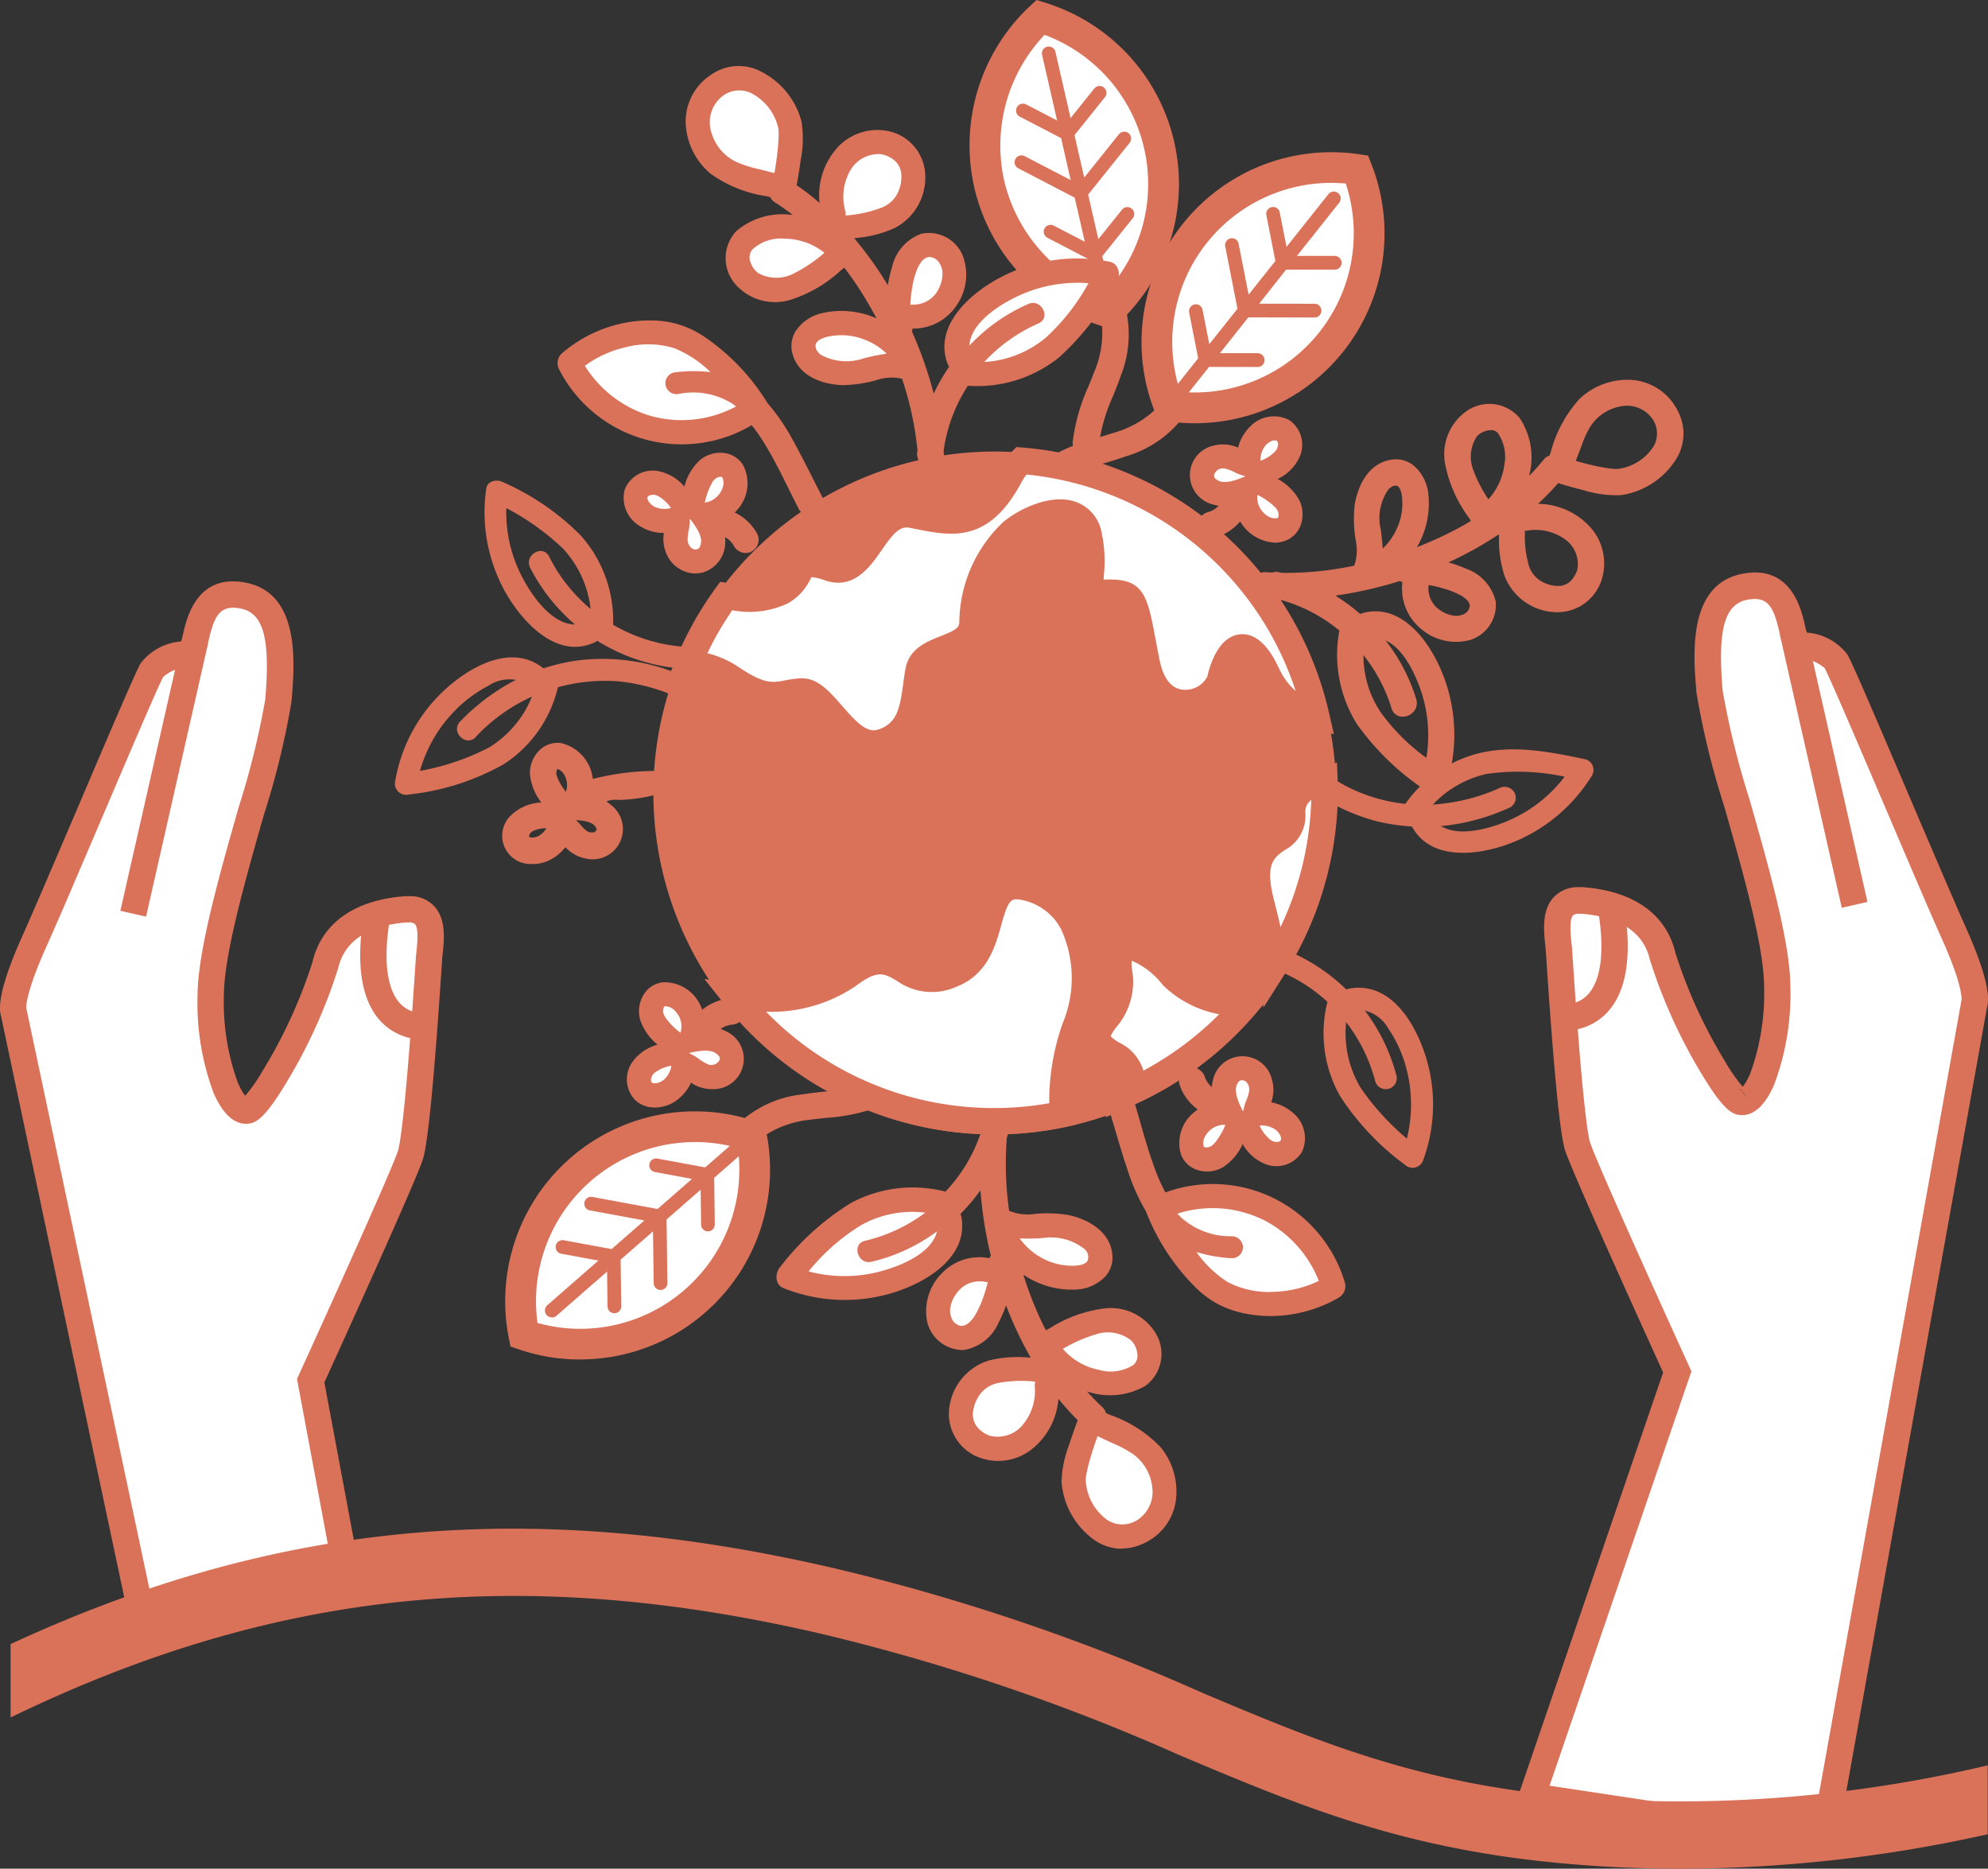 <svg id="Groupe_274" data-name="Groupe 274" xmlns="http://www.w3.org/2000/svg" xmlns:xlink="http://www.w3.org/1999/xlink" width="140" height="131.576" viewBox="0 0 140 131.576">
  <rect x="0" y="0" width="140" height="131.576" fill="#333333" stroke="none"/>
  <defs>
    <clipPath id="clip-path">
      <rect id="Rectangle_247" data-name="Rectangle 247" width="140" height="131.576" fill="none"/>
    </clipPath>
  </defs>
  <g id="Groupe_252" data-name="Groupe 252" clip-path="url(#clip-path)">
    <path id="Tracé_358" data-name="Tracé 358" d="M354.971,218.017s1.934.424,2.1-1.838-.2-2.7-.916-2.772-1.507-.077-1.507-.077l.316,4.691Z" transform="translate(-244.923 -147.326)" fill="#fddfc1"/>
    <path id="Tracé_359" data-name="Tracé 359" d="M400.56,136.72s-2.444.114-2.268,1.222,1.216,4.118,3.873,3.666a48.377,48.377,0,0,0-1.6-4.889Z" transform="translate(-275.054 -94.419)" fill="#fddfc1"/>
    <path id="Tracé_360" data-name="Tracé 360" d="M363.723,133.363c-2.707.507-2.819,3.728-2.506,7.4s4.752,15.649,4.768,20.767a17.181,17.181,0,0,1-1.055,6.494c-.056.133-.114.257-.173.374-.006.009-.009.019-.015.028-.059.111-.114.22-.173.316a.175.175,0,0,1-.015.025,3.205,3.205,0,0,1-.183.272v.006c-.068.084-.13.161-.195.226a2.171,2.171,0,0,1-.179.167.055.055,0,0,1-.022.015,1.159,1.159,0,0,1-.17.105c-.009,0-.015.009-.025.012a.7.7,0,0,1-.167.053H363.6a.524.524,0,0,1-.17,0c-.381-.068-1.108-1.033-1.912-2.37a35.925,35.925,0,0,1-3.592-7.887c-.665-2.862-3.388-3.725-5.551-3.908a2.768,2.768,0,0,0-.316-.009h-.034c-2.023.012-1.463,2.447-1.392,3.564.241,3.719.842,12.351,1.309,13.759.6,1.8,7.017,15.866,7.017,15.866l-10.232,29.891,20.569,3.1,10.575-58.916s.411-.842-1.429-4.944-7.757-18.233-8.307-19.155a3.581,3.581,0,0,0-2.751-1.148c-.155-.464-.254-.777-.285-.9-.291-1.231-.659-3.716-3.366-3.208Z" transform="translate(-240.828 -92.052)" fill="#fff"/>
    <path id="Tracé_361" data-name="Tracé 361" d="M367.254,220.617l-22.561-3.4,10.473-30.6c-1-2.2-6.34-13.932-6.9-15.622-.461-1.383-.99-8.372-1.355-13.991-.009-.136-.025-.291-.043-.458-.109-1.03-.257-2.438.572-3.366a2.3,2.3,0,0,1,1.785-.73h.04a3.46,3.46,0,0,1,.393.012c3.487.294,5.752,1.937,6.377,4.622a34.906,34.906,0,0,0,3.484,7.617,11.951,11.951,0,0,0,1.25,1.8l.037-.046.053-.068c.04-.056.077-.114.118-.176.062-.1.108-.186.155-.278l.012-.022c.053-.1.1-.21.152-.325a16.457,16.457,0,0,0,.981-6.129c-.006-2.862-1.5-8.094-2.812-12.713a56.989,56.989,0,0,1-1.949-7.976c-.229-2.676-.653-7.658,3.261-8.391,3.41-.637,4.118,2.488,4.384,3.666l.056.241s.019.068.071.241a3.961,3.961,0,0,1,2.856,1.544c.322.538,1.9,4.226,4.468,10.238,1.522,3.564,3.1,7.252,3.886,9.013,1.231,2.741,1.739,4.65,1.485,5.551L367.257,220.62Zm-20.086-4.9,18.576,2.8,10.442-58.158c.006-.238-.062-1.315-1.389-4.27-.8-1.776-2.373-5.47-3.9-9.044-1.81-4.242-4.062-9.517-4.356-10.018a2.88,2.88,0,0,0-1.971-.693l-.653-.012-.207-.622c-.226-.674-.282-.872-.306-.981l-.059-.26c-.4-1.77-.817-2.515-2.234-2.249-1.627.306-2.119,2.1-1.751,6.411a58.243,58.243,0,0,0,1.884,7.624c1.349,4.734,2.877,10.1,2.884,13.218a18.079,18.079,0,0,1-1.132,6.863c-.065.152-.13.294-.2.427l-.012.028c-.071.139-.139.263-.207.377l-.022.034c-.065.105-.13.207-.2.3l-.019.028a.125.125,0,0,1-.009.012l-.019.025c-.074.1-.148.186-.223.266l-.108.13-.046.025c-.05.046-.1.09-.155.133l-.034.025a1.985,1.985,0,0,1-.325.2l-.049.025a1.592,1.592,0,0,1-.393.121l-.087.009a1.449,1.449,0,0,1-.421-.012c-.464-.084-1.083-.377-2.543-2.8a37.035,37.035,0,0,1-3.7-8.156c-.548-2.355-2.871-3.038-4.725-3.193-.077-.006-.148-.006-.217-.006h-.034a.572.572,0,0,0-.427.114c-.278.312-.167,1.364-.109,1.931.022.195.041.374.05.532.483,7.45.968,12.633,1.262,13.527.461,1.386,4.768,10.925,6.98,15.773l.155.337-9.994,29.189Zm13.589-48.842.43.517-.433-.56v.046Zm-.133-.217h-.009l-.025.015.105.127-.009-.059-.065-.084Z" transform="translate(-238.045 -89.982)" fill="#da725a"/>
    <rect id="Rectangle_245" data-name="Rectangle 245" width="1.856" height="19.684" transform="matrix(0.975, -0.221, 0.221, 0.975, 125.352, 44.725)" fill="#da725a"/>
    <path id="Tracé_362" data-name="Tracé 362" d="M355.353,215.354a2.656,2.656,0,0,1-.371-.022l.26-1.838-.13.919.118-.922a2.175,2.175,0,0,0,1.717-.656c.656-.684,1.324-2.243.774-5.8l1.835-.285c.541,3.49.1,5.984-1.306,7.407a4.068,4.068,0,0,1-2.9,1.191Z" transform="translate(-245.15 -142.781)" fill="#da725a"/>
    <path id="Tracé_363" data-name="Tracé 363" d="M92.013,220.017s-1.934.424-2.1-1.838.2-2.7.916-2.772,1.507-.077,1.507-.077l-.316,4.69Z" transform="translate(-62.062 -148.707)" fill="#fddfc1"/>
    <path id="Tracé_364" data-name="Tracé 364" d="M43.258,138.72s2.445.114,2.268,1.222-1.216,4.118-3.874,3.666a48.3,48.3,0,0,1,1.6-4.889Z" transform="translate(-28.766 -95.8)" fill="#fddfc1"/>
    <path id="Tracé_365" data-name="Tracé 365" d="M19.174,135.363c2.707.507,2.819,3.728,2.506,7.4s-4.752,15.649-4.768,20.767a17.181,17.181,0,0,0,1.055,6.494c.056.133.115.257.174.374.006.009.009.019.015.028.059.111.114.22.173.316a.172.172,0,0,0,.015.025,3.128,3.128,0,0,0,.183.272v.006c.068.084.13.161.195.226a2.173,2.173,0,0,0,.179.167.057.057,0,0,0,.021.015,1.177,1.177,0,0,0,.17.105c.009,0,.015.009.025.012a.7.7,0,0,0,.167.053H19.3a.524.524,0,0,0,.17,0c.38-.068,1.108-1.033,1.912-2.37a35.925,35.925,0,0,0,3.592-7.887c.665-2.862,3.388-3.725,5.551-3.908a2.767,2.767,0,0,1,.316-.009h.034c2.023.012,1.463,2.447,1.392,3.564-.241,3.719-.842,12.351-1.309,13.759-.6,1.8-7.017,15.866-7.017,15.866l2.472,13.233-14.4,3.218L3.035,164.715s-.412-.842,1.429-4.944,7.757-18.233,8.307-19.155a3.582,3.582,0,0,1,2.751-1.148c.155-.464.254-.777.285-.9.291-1.231.659-3.716,3.366-3.208Z" transform="translate(-2.069 -93.433)" fill="#fff"/>
    <path id="Tracé_366" data-name="Tracé 366" d="M9.236,206.132.069,162.891c-.266-.891.242-2.806,1.482-5.569.789-1.757,2.361-5.442,3.883-9C8,142.3,9.586,138.612,9.9,138.074a3.96,3.96,0,0,1,2.856-1.544c.055-.173.068-.229.071-.241l.056-.241c.266-1.179.971-4.3,4.384-3.666,3.914.733,3.487,5.715,3.261,8.391a57.076,57.076,0,0,1-1.949,7.976c-1.315,4.619-2.806,9.854-2.813,12.713a16.521,16.521,0,0,0,.981,6.129c.05.114.1.223.152.325l.015.031q.065.13.139.251l.015.028c.037.062.077.124.118.179l.034.043c.019.025.037.046.053.068a12.174,12.174,0,0,0,1.25-1.8,34.975,34.975,0,0,0,3.484-7.617c.625-2.686,2.89-4.329,6.377-4.622a3.652,3.652,0,0,1,.412-.012h.04a2.288,2.288,0,0,1,1.764.73c.829.925.681,2.336.572,3.366-.019.167-.034.322-.043.458-.365,5.619-.894,12.608-1.355,13.991-.566,1.711-6.015,13.682-6.931,15.69l2.584,13.824L9.24,206.139ZM1.857,162.368l8.808,41.546L23.277,201.1l-2.361-12.642.121-.266c2.212-4.848,6.519-14.384,6.98-15.773.3-.891.78-6.077,1.262-13.527.01-.155.028-.337.05-.532.059-.566.17-1.621-.108-1.931a.567.567,0,0,0-.412-.114h-.05c-.068,0-.139,0-.216.006-1.853.158-4.177.838-4.721,3.193a36.951,36.951,0,0,1-3.7,8.156c-1.464,2.429-2.079,2.72-2.543,2.8a1.6,1.6,0,0,1-.44.012l-.065-.009a1.558,1.558,0,0,1-.393-.121l-.074-.034a1.817,1.817,0,0,1-.3-.189l-.037-.028a2.087,2.087,0,0,1-.2-.173l-.019-.012-.077-.084c-.087-.093-.161-.183-.235-.278l-.015-.022-.013-.015-.006-.006c-.074-.1-.142-.207-.213-.319l-.022-.034c-.068-.114-.136-.238-.208-.371l-.019-.034c-.068-.133-.133-.275-.2-.427a18.108,18.108,0,0,1-1.132-6.863c.01-3.119,1.538-8.484,2.884-13.218a57.755,57.755,0,0,0,1.884-7.627c.368-4.307-.124-6.1-1.751-6.411-1.417-.266-1.832.48-2.234,2.249l-.059.26c-.025.105-.08.306-.306.981l-.208.622-.653.012a2.881,2.881,0,0,0-1.971.693c-.294.5-2.549,5.78-4.359,10.025-1.526,3.57-3.1,7.262-3.9,9.038-1.352,3.014-1.4,4.075-1.39,4.282Z" transform="translate(0 -91.363)" fill="#da725a"/>
    <rect id="Rectangle_246" data-name="Rectangle 246" width="19.684" height="1.856" transform="translate(8.476 64.133) rotate(-77.21)" fill="#da725a"/>
    <path id="Tracé_367" data-name="Tracé 367" d="M86.424,217.368a4.068,4.068,0,0,1-2.9-1.191c-1.408-1.426-1.847-3.917-1.306-7.407l1.835.285c-.554,3.583.124,5.142.792,5.82a2.192,2.192,0,0,0,1.686.637l.26,1.838a3.364,3.364,0,0,1-.371.022Z" transform="translate(-56.627 -144.176)" fill="#da725a"/>
    <path id="Tracé_368" data-name="Tracé 368" d="M275.608,50.413a12.286,12.286,0,0,1-11.426,4.511,12.287,12.287,0,0,1,13.239-16.658,12.28,12.28,0,0,1-1.813,12.147" transform="translate(-181.852 -26.335)" fill="#fff"/>
    <path id="Tracé_369" data-name="Tracé 369" d="M273.011,52.65l4.743.009a.33.33,0,1,0,0-.659l-4.22-.006,2.15-2.707,3.5.006a.335.335,0,0,0,.331-.328.329.329,0,0,0-.328-.331l-2.98-.006,3.174-4a.328.328,0,1,0-.513-.408l-3.156,3.97-.541-2.741a.33.33,0,0,0-.653.046.372.372,0,0,0,.006.08l.65,3.292-2.135,2.689-.77-3.911a.328.328,0,0,0-.387-.26.332.332,0,0,0-.266.306.352.352,0,0,0,.006.08l.879,4.458-2.234,2.812-.541-2.744a.33.33,0,0,0-.653.046.354.354,0,0,0,.006.08l.65,3.292-1.513,1.9a.331.331,0,0,0-.071.189.328.328,0,0,0,.585.223l1.507-1.9,3.5.006a.333.333,0,0,0,.331-.328.329.329,0,0,0-.328-.331l-2.98-.006,2.249-2.831Z" transform="translate(-185.184 -30.453)" fill="#da725a"/>
    <path id="Tracé_370" data-name="Tracé 370" d="M268.114,57.979a.485.485,0,0,1-.483-.511.467.467,0,0,1,.105-.275l1.467-1.847-.634-3.221a.727.727,0,0,1-.009-.118.488.488,0,0,1,.39-.452.468.468,0,0,1,.362.074.475.475,0,0,1,.2.309l.476,2.413,1.983-2.494-.863-4.387a.782.782,0,0,1-.009-.118.488.488,0,0,1,.39-.452.468.468,0,0,1,.362.074.475.475,0,0,1,.2.309l.705,3.58,1.884-2.37-.634-3.221a.4.4,0,0,1-.009-.121.484.484,0,0,1,.39-.449.468.468,0,0,1,.362.074.475.475,0,0,1,.2.309l.477,2.413,2.949-3.71a.486.486,0,0,1,.681-.077.467.467,0,0,1,.179.325.476.476,0,0,1-.1.356l-2.976,3.744h2.661a.51.51,0,0,1,.343.145.493.493,0,0,1,.142.343.485.485,0,0,1-.483.483l-3.425-.006L273.5,51.5l3.9.006a.467.467,0,0,1,.34.142.486.486,0,0,1,0,.687.482.482,0,0,1-.34.139l-4.666-.009-2,2.522h2.661a.491.491,0,0,1,.483.489.485.485,0,0,1-.483.483l-3.425-.006-1.46,1.838a.485.485,0,0,1-.381.183Zm.931-6.123a.184.184,0,0,0-.034,0,.178.178,0,0,0-.142.161v.043l.662,3.363-1.556,1.959a.163.163,0,0,0-.037.1.184.184,0,0,0,.065.145.176.176,0,0,0,.244-.028l1.553-1.955,3.577.006a.174.174,0,0,0,.173-.176.161.161,0,0,0-.053-.121.173.173,0,0,0-.124-.053l-3.3-.006,2.5-3.14,4.817.009a.163.163,0,0,0,.124-.05.176.176,0,0,0-.124-.3l-4.542-.006,2.4-3.017,3.577.006a.178.178,0,0,0,.173-.176.18.18,0,0,0-.176-.176l-3.3-.006,3.376-4.248a.172.172,0,0,0,.037-.127.181.181,0,0,0-.065-.118.176.176,0,0,0-.244.028l-3.363,4.233-.606-3.072a.165.165,0,0,0-.074-.111.175.175,0,0,0-.13-.025.171.171,0,0,0-.139.161V45.2l.662,3.363-2.389,3.007-.835-4.239a.165.165,0,0,0-.074-.111.175.175,0,0,0-.13-.025.178.178,0,0,0-.142.161.22.22,0,0,0,0,.043l.891,4.527L269.8,55.061l-.606-3.072a.165.165,0,0,0-.074-.111.177.177,0,0,0-.1-.031Z" transform="translate(-184.825 -30.118)" fill="#da725a"/>
    <path id="Tracé_371" data-name="Tracé 371" d="M238.334,58.08a20.249,20.249,0,0,1,4.74-1.835,7.768,7.768,0,0,0,3.682-2.385,13.209,13.209,0,0,0,13.487-18l-.2-.5-.532-.077A13.228,13.228,0,0,0,245.277,53.2v.006a6.94,6.94,0,0,1-2.986,1.683,18.159,18.159,0,0,0-4.669,1.819.8.8,0,0,0-.331,1.043.78.78,0,0,0,1.043.331ZM246.821,52A11.355,11.355,0,0,1,258.705,37.05,11.358,11.358,0,0,1,246.821,52Z" transform="translate(-163.814 -24.269)" fill="#da725a"/>
    <path id="Tracé_372" data-name="Tracé 372" d="M237.664,57.99a.915.915,0,0,1-.223-.028.992.992,0,0,1-.628-.483.943.943,0,0,1,.384-1.241,13.4,13.4,0,0,1,3.694-1.525c.34-.1.678-.2,1.012-.312a7.077,7.077,0,0,0,2.856-1.572,13.367,13.367,0,0,1,14.437-18.038l.619.093.229.582a13.366,13.366,0,0,1-13.561,18.217,7.851,7.851,0,0,1-3.7,2.37c-.461.164-.931.306-1.389.446a12.092,12.092,0,0,0-3.317,1.374.737.737,0,0,1-.411.121Zm19.582-23.038a13.044,13.044,0,0,0-13.054,12.382,12.96,12.96,0,0,0,.885,5.464l.037.09-.065.077A7.226,7.226,0,0,1,242,54.691c-.337.108-.678.21-1.018.312a13.123,13.123,0,0,0-3.611,1.488.646.646,0,0,0-.282.842.7.7,0,0,0,.43.325.482.482,0,0,0,.387-.049,12.377,12.377,0,0,1,3.4-1.414c.455-.136.922-.278,1.377-.439a7.47,7.47,0,0,0,3.611-2.336l.053-.068.084.006a13.058,13.058,0,0,0,13.329-17.791l-.164-.418-.442-.065a13.156,13.156,0,0,0-1.9-.139ZM247.564,51.87a11,11,0,0,1-1.1-.056l-.1-.009-.031-.1a11.511,11.511,0,0,1,12.045-15.158l.1.009.031.1a11.508,11.508,0,0,1-10.94,15.21Zm-.975-.353a11.205,11.205,0,0,0,11.655-14.666A11.2,11.2,0,0,0,246.59,51.517" transform="translate(-163.472 -23.928)" fill="#da725a"/>
    <path id="Tracé_373" data-name="Tracé 373" d="M236.415,12.937A12.281,12.281,0,0,1,232.8,24.679,12.286,12.286,0,0,1,228.055,3.94a12.283,12.283,0,0,1,8.357,9Z" transform="translate(-154.785 -2.721)" fill="#fff"/>
    <path id="Tracé_374" data-name="Tracé 374" d="M236.332,21.313l2.967-3.7a.33.33,0,0,0-.514-.415l-2.639,3.292-.77-3.372,2.191-2.732a.33.33,0,1,0-.514-.415l-1.866,2.324-1.139-4.975a.328.328,0,0,0-.64.145l1.132,4.944-2.478-1.29a.329.329,0,0,0-.368.538.265.265,0,0,0,.068.046l2.976,1.55.767,3.348-3.533-1.838a.329.329,0,0,0-.368.538.264.264,0,0,0,.068.046l4.031,2.1.8,3.5-2.481-1.29a.329.329,0,0,0-.368.538.264.264,0,0,0,.068.046l2.976,1.55.541,2.37a.328.328,0,0,0,.64-.145l-.541-2.364,2.191-2.732a.33.33,0,1,0-.514-.415l-1.866,2.324-.808-3.524Z" transform="translate(-159.869 -7.64)" fill="#da725a"/>
    <path id="Tracé_375" data-name="Tracé 375" d="M237.164,28.252a.483.483,0,0,1-.47-.377l-.526-2.3-2.915-1.516a.513.513,0,0,1-.1-.068.483.483,0,0,1,.545-.789l2.184,1.135-.712-3.106-3.97-2.064a.434.434,0,0,1-.1-.068.484.484,0,0,1,.548-.789l3.239,1.683-.674-2.952L231.3,15.526a.561.561,0,0,1-.1-.068.486.486,0,0,1,.548-.792l2.184,1.135-1.058-4.619a.486.486,0,0,1,.062-.365.481.481,0,0,1,.3-.213.486.486,0,0,1,.365.062.479.479,0,0,1,.213.3l1.067,4.663,1.665-2.076a.485.485,0,0,1,.681-.077.486.486,0,0,1,.074.681l-2.144,2.673.684,2.986,2.441-3.045a.479.479,0,0,1,.325-.179.472.472,0,0,1,.356.1.485.485,0,0,1,.077.681l-2.921,3.642.718,3.14,1.665-2.076a.485.485,0,0,1,.681-.077.486.486,0,0,1,.074.681l-2.144,2.673.523,2.29a.486.486,0,0,1-.062.365.481.481,0,0,1-.3.213.431.431,0,0,1-.108.012Zm-3.688-4.8a.176.176,0,0,0-.155.093.174.174,0,0,0,.037.21.156.156,0,0,0,.037.025l3.041,1.581.557,2.438a.174.174,0,0,0,.053.09.179.179,0,0,0,.155.04.173.173,0,0,0,.13-.207l-.557-2.435,2.237-2.791a.18.18,0,0,0-.028-.248.173.173,0,0,0-.244.028l-2.064,2.574-.894-3.911,3.014-3.759a.172.172,0,0,0,.037-.127.181.181,0,0,0-.065-.118.175.175,0,0,0-.13-.037.181.181,0,0,0-.118.065l-2.84,3.543-.86-3.756,2.237-2.791a.176.176,0,0,0-.028-.244.191.191,0,0,0-.127-.037.181.181,0,0,0-.118.065l-2.064,2.574-1.21-5.288a.163.163,0,0,0-.077-.108.168.168,0,0,0-.133-.022.173.173,0,0,0-.13.207l1.207,5.272L231.6,14.938a.181.181,0,0,0-.133-.012.176.176,0,0,0-.1.087.174.174,0,0,0,.037.21.156.156,0,0,0,.037.025l3.038,1.581.857,3.744L231.5,18.58a.175.175,0,0,0-.2.285.237.237,0,0,0,.034.025l4.1,2.132.891,3.9-2.775-1.445a.18.18,0,0,0-.08-.019Z" transform="translate(-159.488 -7.315)" fill="#da725a"/>
    <path id="Tracé_376" data-name="Tracé 376" d="M229.96,31.7a20.251,20.251,0,0,1,1.525-4.848,7.773,7.773,0,0,0,.436-4.366A13.21,13.21,0,0,0,226.281.718L225.768.56l-.393.365a13.224,13.224,0,0,0,5.1,22.308h.006a6.951,6.951,0,0,1-.551,3.388,18.085,18.085,0,0,0-1.494,4.783.8.8,0,0,0,.606.91.778.778,0,0,0,.91-.606Zm.551-10.424a11.355,11.355,0,0,1-4.264-18.617,11.358,11.358,0,0,1,4.26,18.62Z" transform="translate(-152.733 -0.387)" fill="#da725a"/>
    <path id="Tracé_377" data-name="Tracé 377" d="M228.839,32.094a.915.915,0,0,1-.894-1.089,13.407,13.407,0,0,1,1.114-3.84q.2-.492.39-.984A7.033,7.033,0,0,0,230,22.967,13.421,13.421,0,0,1,221,13.2,13.413,13.413,0,0,1,224.925.427L225.383,0l.6.186a13.367,13.367,0,0,1,5.768,21.967,7.872,7.872,0,0,1-.458,4.372c-.161.461-.343.919-.52,1.361a12.077,12.077,0,0,0-1,3.45.774.774,0,0,1-.325.554,1.033,1.033,0,0,1-.606.207ZM225.464.347l-.328.306A13.07,13.07,0,0,0,230.182,22.7l.093.028.022.1a7.213,7.213,0,0,1-.56,3.462c-.124.331-.257.662-.39.99a13.15,13.15,0,0,0-1.092,3.75.648.648,0,0,0,.483.746.684.684,0,0,0,.523-.133.477.477,0,0,0,.2-.334,12.394,12.394,0,0,1,1.018-3.54c.176-.439.359-.894.517-1.349a7.472,7.472,0,0,0,.43-4.279l-.022-.084.059-.062A13.057,13.057,0,0,0,225.891.473L225.464.34Zm4.746,20.73-.093-.034a11.64,11.64,0,0,1-7.311-8.258,11.634,11.634,0,0,1,2.989-10.616l.071-.071.093.034a11.515,11.515,0,0,1,4.322,18.873Zm-4.264-18.62a11.322,11.322,0,0,0-2.84,10.257,11.315,11.315,0,0,0,7.02,8,11.205,11.205,0,0,0-4.18-18.261Z" transform="translate(-152.389)" fill="#da725a"/>
    <path id="Tracé_378" data-name="Tracé 378" d="M174.515,43.552c-.012-.347-.037-.69-.068-1.033a11.231,11.231,0,0,1,1.785-4.746,8.985,8.985,0,0,0,6.386-1.94,18.4,18.4,0,0,0,4.062-5.319.783.783,0,0,0-.4-1.16,11.488,11.488,0,0,0-7.324.944c-2.1,1.036-4.919,3.3-3.945,5.987a1.062,1.062,0,0,0,.17.306,13.4,13.4,0,0,0-1.318,2.364,28.292,28.292,0,0,0-1.432-4.329c-.075-.176-.155-.35-.232-.523a.55.55,0,0,0,.062-.3.394.394,0,0,0,0-.062c.025,0,.046.009.071.009a3.539,3.539,0,0,0,3.057-1.559,3.653,3.653,0,0,0,.39-3.456,2.442,2.442,0,0,0-2.689-1.371,3.04,3.04,0,0,0-1.955,2.2,9.846,9.846,0,0,0-.362,1.733,25.921,25.921,0,0,0-2.757-3.874,9.931,9.931,0,0,0,3.06-.739,3.838,3.838,0,0,0,2.085-3.567,3.135,3.135,0,0,0-2.379-2.955,3.675,3.675,0,0,0-3.6,1.151,5,5,0,0,0-1.12,4.112,18.768,18.768,0,0,0-1.98-1.556c.105-.569.2-1.142.278-1.714a8.115,8.115,0,0,0,.077-2.8c-.653-2.531-3.539-4.907-6.1-3.23a3.789,3.789,0,0,0-1.757,3.264,4.747,4.747,0,0,0,1.708,3.487,9.837,9.837,0,0,0,4.2,1.627.732.732,0,0,0,.309.381,17,17,0,0,1,1.714,1.253,6.276,6.276,0,0,0-.73-.105,4.8,4.8,0,0,0-3.688,1.108,2.654,2.654,0,0,0-.062,3.527,3.558,3.558,0,0,0,3.663,1.071,10.4,10.4,0,0,0,3.92-2.351c.362.47.709.95,1.033,1.442a27.864,27.864,0,0,1,1.556,2.683,6.049,6.049,0,0,0-4.09-.563c-1.247.291-2.4,1.3-2.017,2.7.405,1.467,2,2.03,3.388,2.067a8.955,8.955,0,0,0,2.339-.35,3.336,3.336,0,0,1,1.958-.074c.173.526.334,1.055.473,1.59a22.977,22.977,0,0,1,.644,3.57c-.006.062-.018.121-.028.183a.7.7,0,0,0,.074.421c.009.139.019.278.025.418a.8.8,0,0,0,.733.814.781.781,0,0,0,.814-.733Zm5.374-11.986a9.888,9.888,0,0,1,4.895-.876,14.792,14.792,0,0,1-3,3.83,7.392,7.392,0,0,1-4.335,1.717,11.493,11.493,0,0,1,3.815-2.713c.913-.4.2-1.77-.708-1.374a12.605,12.605,0,0,0-4.156,2.936c.1-1.643,2.163-2.905,3.493-3.524ZM162.965,19.933h0m-1.33,2.741a8.539,8.539,0,0,1-1.658-.526,3.318,3.318,0,0,1-1.752-2.082,2.349,2.349,0,0,1,.5-2.283,1.954,1.954,0,0,1,2.218-.517,3.674,3.674,0,0,1,1.977,2.42c.015.068.025.139.037.207V19.9c0,.043.006.09.006.133.006.2,0,.4-.012.6-.025.48-.08.959-.145,1.436-.04.291-.087.582-.133.873l-1.04-.269Zm6.423,0a2.308,2.308,0,0,1,2.088-1.071,2.041,2.041,0,0,1,.944.415,1.406,1.406,0,0,1,.517,1.018,2.624,2.624,0,0,1-.34,1.463,2.151,2.151,0,0,1-1,.851,8.841,8.841,0,0,1-2.59.575.743.743,0,0,0-.012-.306,3.727,3.727,0,0,1,.39-2.945Zm-6.528,7.3a1.581,1.581,0,0,1-.547-.78.882.882,0,0,1,.12-.873,2.98,2.98,0,0,1,2.339-.77,4.529,4.529,0,0,1,2.747.99,10.154,10.154,0,0,1-2.088,1.42,2.648,2.648,0,0,1-2.571.012m11.157-.192c.031-.08.062-.158.1-.235.009-.015.059-.108.068-.127.041-.068.08-.133.127-.2.025-.034.053-.071.08-.105l.037-.037c.046-.04.093-.084.142-.124.012,0,.124-.068.148-.08h0a.927.927,0,0,1,.1-.025.091.091,0,0,0,.031-.009h.111c.012,0,.05.006.068.006l.068.019c.04.012.189.074.161.062a.931.931,0,0,1,.291.238,1.379,1.379,0,0,1,.282.73,2.3,2.3,0,0,1-.251,1.148A1.964,1.964,0,0,1,172.4,32.2a.768.768,0,0,0-.167.019,10.858,10.858,0,0,1,.149-1.309,6.285,6.285,0,0,1,.3-1.12Zm-6.742,5.947c-.226-.167-.461-.489-.353-.774s.517-.427.8-.5a4.437,4.437,0,0,1,2.506.155,4.643,4.643,0,0,1,1.68,1.036,12.8,12.8,0,0,0-1.59.319,3.8,3.8,0,0,1-3.048-.238" transform="translate(-108.132 -10.75)" fill="#da725a"/>
    <path id="Tracé_379" data-name="Tracé 379" d="M173.39,44.084h-.04a.941.941,0,0,1-.879-.962c-.006-.127-.012-.254-.022-.381a.89.89,0,0,1-.074-.48c0-.037.009-.071.015-.105l.009-.062a22.7,22.7,0,0,0-.637-3.53c-.121-.458-.266-.953-.449-1.507a3.374,3.374,0,0,0-1.8.1,9.122,9.122,0,0,1-2.379.353c-1.426-.037-3.1-.628-3.53-2.181a2.006,2.006,0,0,1,.2-1.6,3.04,3.04,0,0,1,1.931-1.3,6.086,6.086,0,0,1,3.778.381c-.415-.786-.863-1.544-1.337-2.262-.278-.424-.585-.854-.931-1.309l-.251.2a9.363,9.363,0,0,1-3.608,2.085,3.714,3.714,0,0,1-3.821-1.126,2.794,2.794,0,0,1,.074-3.731,4.982,4.982,0,0,1,3.809-1.154c.056,0,.111.009.167.015-.408-.316-.826-.61-1.244-.879a.864.864,0,0,1-.34-.377l-.294-.068a9.015,9.015,0,0,1-3.9-1.572,4.908,4.908,0,0,1-1.764-3.6,3.928,3.928,0,0,1,1.825-3.4,3.387,3.387,0,0,1,3.19-.337,5.52,5.52,0,0,1,3.144,3.657,7.711,7.711,0,0,1-.053,2.679l-.025.179c-.068.5-.155,1.036-.263,1.624a18.748,18.748,0,0,1,1.612,1.247,5.008,5.008,0,0,1,1.2-3.833,3.818,3.818,0,0,1,3.75-1.2,3.274,3.274,0,0,1,2.494,3.1,4,4,0,0,1-2.172,3.71,8.371,8.371,0,0,1-2.655.687c-.059.009-.118.015-.176.025a25.973,25.973,0,0,1,2.367,3.307,10.325,10.325,0,0,1,.306-1.321,3.25,3.25,0,0,1,2.064-2.308,2.589,2.589,0,0,1,2.868,1.454,3.785,3.785,0,0,1-.4,3.6,3.648,3.648,0,0,1-3.1,1.627.733.733,0,0,1-.046.2l.046.1c.053.121.108.238.158.359a28.584,28.584,0,0,1,1.334,3.92,13.818,13.818,0,0,1,1.086-1.894,1.3,1.3,0,0,1-.127-.254c-.95-2.63,1.575-4.972,4.022-6.179a11.59,11.59,0,0,1,7.423-.956.759.759,0,0,1,.548.446,1.075,1.075,0,0,1-.043.944,18.526,18.526,0,0,1-4.1,5.359,9.2,9.2,0,0,1-6.4,1.98,11.122,11.122,0,0,0-1.711,4.588c.034.387.056.715.068,1.024a.8.8,0,0,1-.254.6,1,1,0,0,1-.681.288Zm-2.682-7.423a2.291,2.291,0,0,1,.78.13l.071.025.025.071c.195.591.35,1.114.476,1.6a23.172,23.172,0,0,1,.65,3.6V42.1l-.012.105c-.006.031-.009.062-.012.093a.588.588,0,0,0,.056.331l.019.1c.009.13.015.257.022.387a.647.647,0,0,0,.585.665.675.675,0,0,0,.489-.2.5.5,0,0,0,.161-.371c-.012-.309-.034-.634-.068-1.024v-.034a11.472,11.472,0,0,1,1.81-4.814l.05-.077.093.009a8.917,8.917,0,0,0,6.278-1.906,18.305,18.305,0,0,0,4.025-5.275.757.757,0,0,0,.028-.659.448.448,0,0,0-.325-.269,11.278,11.278,0,0,0-7.225.928c-2.336,1.151-4.749,3.357-3.868,5.8a.951.951,0,0,0,.145.263l.071.09-.065.093a13.063,13.063,0,0,0-1.3,2.336l-.183.427-.108-.452a27.818,27.818,0,0,0-1.426-4.3c-.05-.118-.1-.235-.155-.353l-.105-.235.034-.065a.388.388,0,0,0,.046-.217l-.015-.223.183-.006h.031a3.371,3.371,0,0,0,2.949-1.479,3.515,3.515,0,0,0,.381-3.3,2.3,2.3,0,0,0-2.509-1.287,2.952,2.952,0,0,0-1.847,2.1,10.234,10.234,0,0,0-.359,1.7l-.056.455-.232-.4a25.573,25.573,0,0,0-2.741-3.852l-.183-.21.275-.043c.152-.025.3-.046.452-.068a8.039,8.039,0,0,0,2.562-.659,3.688,3.688,0,0,0,2-3.422,2.97,2.97,0,0,0-2.262-2.809,3.5,3.5,0,0,0-3.444,1.1,4.793,4.793,0,0,0-1.08,3.985l.062.424-.319-.285a18.938,18.938,0,0,0-1.965-1.544l-.084-.056.019-.1c.114-.622.207-1.179.278-1.708l.025-.179a7.528,7.528,0,0,0,.056-2.565,5.19,5.19,0,0,0-2.952-3.444,3.089,3.089,0,0,0-2.908.306,3.621,3.621,0,0,0-1.686,3.128,4.6,4.6,0,0,0,1.655,3.372,8.792,8.792,0,0,0,3.765,1.507l.458.108.028.08a.576.576,0,0,0,.248.3,17.945,17.945,0,0,1,1.73,1.262l.47.39-.6-.121a5.868,5.868,0,0,0-.712-.1,4.679,4.679,0,0,0-3.564,1.061,2.494,2.494,0,0,0-.053,3.326,3.4,3.4,0,0,0,3.505,1.015,9.083,9.083,0,0,0,3.484-2.023l.5-.393.1.124c.39.507.73.984,1.04,1.451a27.655,27.655,0,0,1,1.562,2.7l.217.427-.427-.22a5.857,5.857,0,0,0-3.985-.551,2.729,2.729,0,0,0-1.736,1.157,1.68,1.68,0,0,0-.167,1.355c.384,1.389,1.928,1.918,3.243,1.952a8.644,8.644,0,0,0,2.29-.343,5.594,5.594,0,0,1,1.278-.2Zm6.012-.6.263-.285a11.7,11.7,0,0,1,3.868-2.751.516.516,0,0,0,.275-.724.642.642,0,0,0-.863-.365,12.427,12.427,0,0,0-4.106,2.9l-.294.312.028-.427c.114-1.853,2.543-3.174,3.583-3.654a10.088,10.088,0,0,1,4.972-.888l.248.022-.127.213a15.023,15.023,0,0,1-3.038,3.871,7.524,7.524,0,0,1-4.424,1.754l-.387.025Zm3.812-4.492a.989.989,0,0,1,.882.61.822.822,0,0,1-.436,1.132A11.333,11.333,0,0,0,177.5,35.7a7.185,7.185,0,0,0,3.837-1.646,14.278,14.278,0,0,0,2.843-3.577,9.791,9.791,0,0,0-4.567.879c-.891.415-2.862,1.47-3.314,2.911a12.665,12.665,0,0,1,3.849-2.608.949.949,0,0,1,.387-.084Zm-13.378,4.4a2.7,2.7,0,0,1-1.649-.467.884.884,0,0,1-.405-.953c.105-.272.405-.467.913-.591a4.537,4.537,0,0,1,2.593.161,4.74,4.74,0,0,1,1.736,1.071l.238.229-.328.037a12.057,12.057,0,0,0-1.439.282l-.133.031a6.631,6.631,0,0,1-1.525.2Zm-.139-1.822a3.825,3.825,0,0,0-.925.111c-.4.1-.631.235-.7.4-.074.189.1.446.3.591a3.518,3.518,0,0,0,2.918.213l.133-.031c.374-.09.755-.179,1.142-.244a4.482,4.482,0,0,0-1.377-.783,4.553,4.553,0,0,0-1.491-.263Zm4.715-2.095.012-.2a10.026,10.026,0,0,1,.152-1.33,6.387,6.387,0,0,1,.306-1.148c.031-.084.065-.164.1-.248l.04-.074c.015-.028.031-.056.037-.065a2.365,2.365,0,0,1,.133-.207c.028-.037.056-.077.087-.114a.414.414,0,0,1,.053-.053l.043-.037c.034-.031.071-.062.108-.093l.028-.022.037-.006c-.019,0,.019-.015.043-.031s.062-.034.074-.04l.195-.05h.111l.068.009.118.028c.022.006.074.028.118.043l.05.019-.053.145.074-.136.127.068v.009a1.294,1.294,0,0,1,.2.195,1.515,1.515,0,0,1,.322.826,2.45,2.45,0,0,1-.266,1.222,2.114,2.114,0,0,1-1.986,1.238.711.711,0,0,0-.139.015l-.195.04Zm1.247-3.317c-.028.022-.053.046-.08.068l-.071.065c-.015.022-.04.056-.065.087-.043.059-.08.124-.118.186l-.031.056c-.019.034-.037.068-.04.077-.025.056-.056.133-.084.207a6.332,6.332,0,0,0-.291,1.1,9.851,9.851,0,0,0-.136,1.108,1.815,1.815,0,0,0,1.708-1.061,2.176,2.176,0,0,0,.238-1.074,1.228,1.228,0,0,0-.244-.634.806.806,0,0,0-.241-.2.428.428,0,0,1-.049-.019c-.034-.012-.077-.031-.1-.037l-.179-.022h-.012l-.1.028a.159.159,0,0,1-.031.022c-.037.022-.062.034-.08.043Zm-10.668,1.374a2.063,2.063,0,0,1-1.213-.362,1.724,1.724,0,0,1-.606-.863,1.039,1.039,0,0,1,.149-1.009,3.161,3.161,0,0,1,2.466-.829,4.721,4.721,0,0,1,2.843,1.027l.145.121-.145.118a10.4,10.4,0,0,1-2.119,1.442,3.814,3.814,0,0,1-1.513.359Zm-1.033-.613a2.582,2.582,0,0,0,2.416-.025A9.345,9.345,0,0,0,165.6,28.2a4.454,4.454,0,0,0-2.5-.838,2.947,2.947,0,0,0-2.212.709.719.719,0,0,0-.093.736,1.424,1.424,0,0,0,.489.7Zm5.876-3.747.034-.207a.671.671,0,0,0-.009-.248,3.868,3.868,0,0,1,.411-3.066,2.445,2.445,0,0,1,2.231-1.136,2.192,2.192,0,0,1,1.03.452,1.569,1.569,0,0,1,.569,1.12,2.778,2.778,0,0,1-.359,1.556,2.293,2.293,0,0,1-1.064.913,7.686,7.686,0,0,1-2.29.541l-.551.074Zm2.457-4.356a2.18,2.18,0,0,0-1.767,1.012,3.561,3.561,0,0,0-.368,2.822,1,1,0,0,1,.025.164l.164-.022a7.357,7.357,0,0,0,2.2-.517,2,2,0,0,0,.931-.789,2.462,2.462,0,0,0,.319-1.374,1.257,1.257,0,0,0-.464-.913,1.943,1.943,0,0,0-.857-.377,1.743,1.743,0,0,0-.179-.009Zm-7.15,1.386-1.463-.381a7.161,7.161,0,0,1-1.429-.47,3.49,3.49,0,0,1-1.832-2.181,2.483,2.483,0,0,1,.538-2.432,2.111,2.111,0,0,1,2.392-.551,3.827,3.827,0,0,1,2.067,2.525c.015.074.028.145.037.217a.233.233,0,0,0,0,.046l.015.09-.012.012v.022c.006.179,0,.368-.012.613-.022.421-.068.869-.145,1.448q-.056.4-.121.8l-.04.244Zm-2.583-5.872a1.944,1.944,0,0,0-1.38.625,2.188,2.188,0,0,0-.461,2.138,3.182,3.182,0,0,0,1.668,1.983,6.873,6.873,0,0,0,1.368.449l1.135.294c.037-.232.074-.467.105-.7.077-.572.121-1.012.142-1.423.012-.235.015-.418.012-.588,0-.043,0-.087-.006-.13-.009-.062-.019-.124-.034-.189a3.5,3.5,0,0,0-1.89-2.314,1.615,1.615,0,0,0-.665-.139Z" transform="translate(-107.787 -10.393)" fill="#da725a"/>
    <path id="Tracé_380" data-name="Tracé 380" d="M286.033,102c.343.025.69.04,1.033.05a11.232,11.232,0,0,1,4.514,2.314,9,9,0,0,0,1.2,6.565,18.35,18.35,0,0,0,4.82,4.641.782.782,0,0,0,1.2-.266,11.51,11.51,0,0,0-.1-7.382c-.789-2.209-2.713-5.263-5.5-4.6a1.1,1.1,0,0,0-.322.133,13.252,13.252,0,0,0-2.2-1.578,28.335,28.335,0,0,0,4.465-.931c.183-.053.362-.114.545-.17a.562.562,0,0,0,.291.1c.022,0,.043,0,.062,0a.546.546,0,0,0-.015.068,3.529,3.529,0,0,0,1.2,3.215,3.649,3.649,0,0,0,3.388.78,2.443,2.443,0,0,0,1.668-2.515,3.039,3.039,0,0,0-1.968-2.194,10,10,0,0,0-1.68-.557,26.228,26.228,0,0,0,4.165-2.3,9.961,9.961,0,0,0,.387,3.125,3.839,3.839,0,0,0,3.3,2.478,3.14,3.14,0,0,0,3.208-2.027,3.666,3.666,0,0,0-.733-3.7,4.989,4.989,0,0,0-3.957-1.581,18.6,18.6,0,0,0,1.77-1.791c.554.17,1.111.331,1.674.473a8.145,8.145,0,0,0,2.772.4c2.59-.362,5.278-2.958,3.9-5.69a3.79,3.79,0,0,0-3.041-2.116,4.746,4.746,0,0,0-3.66,1.3,9.863,9.863,0,0,0-2.095,3.991.722.722,0,0,0-.415.266,16.738,16.738,0,0,1-1.439,1.559,6.729,6.729,0,0,0,.189-.715,4.792,4.792,0,0,0-.681-3.79,2.656,2.656,0,0,0-3.5-.464,3.56,3.56,0,0,0-1.482,3.518,10.337,10.337,0,0,0,1.89,4.161c-.507.306-1.024.6-1.55.863a27.628,27.628,0,0,1-2.843,1.241,6.065,6.065,0,0,0,1.027-4c-.145-1.272-1.018-2.537-2.457-2.311-1.5.235-2.246,1.76-2.438,3.128a9.03,9.03,0,0,0,.08,2.364,3.365,3.365,0,0,1-.148,1.955c-.541.111-1.086.213-1.634.291a22.871,22.871,0,0,1-3.623.235c-.059-.015-.118-.034-.176-.046a.711.711,0,0,0-.424.025c-.139-.006-.278-.012-.418-.025a.794.794,0,0,0-.891.634.779.779,0,0,0,.634.891Zm11.3,6.7a9.857,9.857,0,0,1,.313,4.963,14.852,14.852,0,0,1-3.465-3.422,7.391,7.391,0,0,1-1.213-4.5,11.463,11.463,0,0,1,2.262,4.1c.291.953,1.736.4,1.448-.548a12.6,12.6,0,0,0-2.444-4.462c1.618.288,2.642,2.478,3.1,3.874Zm13.484-15.489h0m-2.571-1.634a8.492,8.492,0,0,1,.712-1.587,3.306,3.306,0,0,1,2.268-1.5,2.353,2.353,0,0,1,2.213.755,1.959,1.959,0,0,1,.263,2.262,3.681,3.681,0,0,1-2.63,1.689c-.071.006-.139.009-.21.012h-.006c-.043,0-.09-.006-.133-.009-.2-.019-.4-.046-.6-.08-.473-.08-.944-.189-1.411-.306-.285-.071-.569-.152-.854-.232C307.985,92.246,308.112,91.911,308.242,91.577Zm-.734,6.38a2.3,2.3,0,0,1,.823,2.2,2.039,2.039,0,0,1-.52.891,1.4,1.4,0,0,1-1.067.4,2.641,2.641,0,0,1-1.417-.5,2.158,2.158,0,0,1-.73-1.089,8.765,8.765,0,0,1-.275-2.639.756.756,0,0,0,.306.022,3.719,3.719,0,0,1,2.88.724Zm-6.516-7.317a1.574,1.574,0,0,1,.838-.455.889.889,0,0,1,.854.22,2.969,2.969,0,0,1,.5,2.41,4.532,4.532,0,0,1-1.3,2.618,10.435,10.435,0,0,1-1.176-2.237A2.64,2.64,0,0,1,300.993,90.64Zm-1.08,11.107c.074.04.152.08.223.124.012.009.1.071.118.084.062.046.124.1.183.149a1.334,1.334,0,0,1,.1.093l.031.04c.037.053.074.1.108.158,0,.012.053.133.062.158s.009.071.012.105a.058.058,0,0,0,.006.031c0,.037-.009.074-.015.111,0,.012-.012.05-.015.068s-.019.046-.028.068c-.019.04-.1.179-.08.155a.949.949,0,0,1-.269.263,1.369,1.369,0,0,1-.758.2,2.308,2.308,0,0,1-1.111-.381,1.969,1.969,0,0,1-.931-1.965.757.757,0,0,0,0-.167,10.724,10.724,0,0,1,1.284.3,6.464,6.464,0,0,1,1.08.424Zm-5.142-7.376c.192-.2.538-.4.808-.26s.365.563.4.857a4.435,4.435,0,0,1-.439,2.472,4.61,4.61,0,0,1-1.219,1.55,13.43,13.43,0,0,0-.136-1.615,3.781,3.781,0,0,1,.585-3Z" transform="translate(-197.092 -60.025)" fill="#da725a"/>
    <path id="Tracé_381" data-name="Tracé 381" d="M297.786,115.536a1.054,1.054,0,0,1-.622-.195,18.519,18.519,0,0,1-4.858-4.681,9.219,9.219,0,0,1-1.241-6.59,11.129,11.129,0,0,0-4.366-2.221c-.387-.012-.715-.028-1.024-.05a.8.8,0,0,1-.572-.322,1,1,0,0,1-.2-.749.946.946,0,0,1,1.055-.764c.127.009.254.015.381.022a.877.877,0,0,1,.483-.022l.1.028.062.015a22.873,22.873,0,0,0,3.58-.232c.467-.065.975-.155,1.55-.272a3.35,3.35,0,0,0,.1-1.8,9.18,9.18,0,0,1-.08-2.4c.2-1.414.978-3.01,2.568-3.261a2.006,2.006,0,0,1,1.562.381,3.038,3.038,0,0,1,1.071,2.067,6.091,6.091,0,0,1-.808,3.71c.829-.325,1.634-.684,2.4-1.071.452-.229.916-.483,1.4-.777l-.17-.269a9.3,9.3,0,0,1-1.658-3.821,3.712,3.712,0,0,1,1.556-3.666,2.793,2.793,0,0,1,3.7.5,4.991,4.991,0,0,1,.712,3.917c-.009.056-.022.108-.034.164.362-.368.7-.749,1.015-1.135a.866.866,0,0,1,.415-.294l.1-.285a9.009,9.009,0,0,1,2-3.691,4.909,4.909,0,0,1,3.778-1.343,3.934,3.934,0,0,1,3.168,2.2,3.383,3.383,0,0,1-.028,3.205,5.509,5.509,0,0,1-3.991,2.7,7.775,7.775,0,0,1-2.658-.356l-.176-.043c-.492-.124-1.012-.269-1.584-.446a19.068,19.068,0,0,1-1.42,1.46,5.027,5.027,0,0,1,3.673,1.631,3.811,3.811,0,0,1,.761,3.861,3.282,3.282,0,0,1-3.363,2.126,3.99,3.99,0,0,1-3.437-2.58,8.391,8.391,0,0,1-.381-2.72c0-.059,0-.118-.006-.173a26.181,26.181,0,0,1-3.555,1.977,9.837,9.837,0,0,1,1.278.455,3.24,3.24,0,0,1,2.057,2.311,2.594,2.594,0,0,1-1.77,2.686,3.791,3.791,0,0,1-3.536-.808,3.665,3.665,0,0,1-1.265-3.267.662.662,0,0,1-.195-.068l-.118.037c-.121.04-.241.077-.365.114a28.907,28.907,0,0,1-4.047.879,13.614,13.614,0,0,1,1.757,1.3,1.138,1.138,0,0,1,.266-.1c2.72-.647,4.759,2.129,5.681,4.7a11.6,11.6,0,0,1,.105,7.481.761.761,0,0,1-.5.5,1.041,1.041,0,0,1-.309.046ZM285.871,100.27a.63.63,0,0,0-.665.507.674.674,0,0,0,.142.507.5.5,0,0,0,.35.2c.309.022.634.037,1.027.05h.034a11.518,11.518,0,0,1,4.576,2.351l.071.059-.019.09a8.908,8.908,0,0,0,1.179,6.454,18.213,18.213,0,0,0,4.783,4.6.759.759,0,0,0,.653.1.443.443,0,0,0,.3-.294,11.287,11.287,0,0,0-.1-7.283c-.876-2.45-2.8-5.1-5.315-4.5a1,1,0,0,0-.278.114l-.1.062-.087-.077a13.049,13.049,0,0,0-2.172-1.559l-.4-.232.461-.056a28.1,28.1,0,0,0,4.44-.928c.118-.034.238-.074.356-.111l.257-.08.062.04a.407.407,0,0,0,.207.071l.217.015-.015.207a3.382,3.382,0,0,0,1.139,3.1,3.514,3.514,0,0,0,3.243.752,2.292,2.292,0,0,0,1.562-2.348A2.944,2.944,0,0,0,299.9,100a10.142,10.142,0,0,0-1.652-.551l-.446-.108.421-.186a25.946,25.946,0,0,0,4.14-2.283l.232-.158.012.278c.006.152.009.3.015.455a8.124,8.124,0,0,0,.362,2.621,3.686,3.686,0,0,0,3.171,2.379,2.974,2.974,0,0,0,3.051-1.928,3.508,3.508,0,0,0-.705-3.549,4.8,4.8,0,0,0-3.837-1.528l-.427.012.319-.285a18.275,18.275,0,0,0,1.757-1.776l.065-.077.1.031c.606.186,1.151.34,1.665.47l.176.043a7.612,7.612,0,0,0,2.543.35,5.187,5.187,0,0,0,3.756-2.543,3.08,3.08,0,0,0,.025-2.924,3.621,3.621,0,0,0-2.918-2.033,4.6,4.6,0,0,0-3.54,1.259,8.776,8.776,0,0,0-1.928,3.57l-.158.442-.084.019a.558.558,0,0,0-.325.21,17.67,17.67,0,0,1-1.451,1.575l-.442.424.186-.582a5.713,5.713,0,0,0,.183-.7,4.67,4.67,0,0,0-.65-3.663,2.491,2.491,0,0,0-3.3-.43,3.408,3.408,0,0,0-1.408,3.366,9.072,9.072,0,0,0,1.615,3.691l.334.538-.133.08c-.548.331-1.058.613-1.559.866a28.064,28.064,0,0,1-2.859,1.247l-.449.167.266-.4a5.858,5.858,0,0,0,1-3.9,2.736,2.736,0,0,0-.953-1.856,1.688,1.688,0,0,0-1.327-.322c-1.423.223-2.126,1.7-2.308,3a8.7,8.7,0,0,0,.08,2.314,3.5,3.5,0,0,1-.164,2.051l-.034.068-.074.015c-.613.127-1.151.223-1.643.291a22.989,22.989,0,0,1-3.648.235h-.034l-.087-.028c-.028-.009-.059-.015-.09-.025a.554.554,0,0,0-.334.019l-.031.012h-.034c-.152-.009-.285-.015-.421-.025h-.062ZM297.4,113.584l-.2-.152a14.964,14.964,0,0,1-3.5-3.459,7.487,7.487,0,0,1-1.238-4.595l.022-.387.251.294a11.769,11.769,0,0,1,2.293,4.155.5.5,0,0,0,.365.371.715.715,0,0,0,.65-.217.609.609,0,0,0,.136-.613,12.427,12.427,0,0,0-2.413-4.409l-.275-.328.421.074c1.829.325,2.862,2.89,3.224,3.976a10.065,10.065,0,0,1,.316,5.04l-.049.244Zm-4.638-7.781a7.178,7.178,0,0,0,1.2,4,14.1,14.1,0,0,0,3.23,3.23,9.785,9.785,0,0,0-.353-4.638c-.309-.934-1.135-3.01-2.515-3.623a12.671,12.671,0,0,1,2.153,4.121.918.918,0,0,1-.207.916,1.014,1.014,0,0,1-.944.306.8.8,0,0,1-.591-.585,11.365,11.365,0,0,0-1.971-3.728Zm6.541-2.46h-.065a2.471,2.471,0,0,1-1.185-.405,2.113,2.113,0,0,1-1-2.113,1.039,1.039,0,0,0,0-.139l-.019-.2.2.034a10.223,10.223,0,0,1,1.3.3,6.53,6.53,0,0,1,1.1.433q.121.06.232.13c.025.019.05.034.074.053l.056.04c.065.049.13.1.192.158.034.031.071.065.1.1a.465.465,0,0,1,.046.059l.034.046c.028.037.053.077.077.118l.019.031v.037a.217.217,0,0,1,.028.046c.012.031.025.062.031.074l.028.158-.015.155s-.006.04-.012.065l-.04.114c-.009.022-.037.074-.059.114l-.022.043-.139-.068.127.09-.084.121H300.3a1.386,1.386,0,0,1-.217.179,1.533,1.533,0,0,1-.789.229Zm-1.946-2.488a1.818,1.818,0,0,0,.86,1.819,2.163,2.163,0,0,0,1.04.359,1.224,1.224,0,0,0,.659-.17.761.761,0,0,0,.226-.217l.022-.043c.019-.034.04-.074.05-.093l.04-.176v-.012l-.009-.084-.019-.046a.774.774,0,0,1-.034-.087l-.059-.087-.056-.077c-.019-.019-.049-.046-.08-.074-.056-.049-.111-.1-.17-.139l-.046-.031c-.034-.022-.068-.046-.077-.053-.053-.031-.124-.071-.2-.108a6.213,6.213,0,0,0-1.055-.412,9.99,9.99,0,0,0-1.086-.26Zm9.1.39h-.065a2.757,2.757,0,0,1-1.5-.535,2.286,2.286,0,0,1-.786-1.163,7.6,7.6,0,0,1-.278-2.339l-.012-.554.2.056a.65.65,0,0,0,.244.019,3.854,3.854,0,0,1,3,.758,2.45,2.45,0,0,1,.876,2.345,2.183,2.183,0,0,1-.566.972,1.55,1.55,0,0,1-1.114.439Zm-2.327-4.2V97.2a7.573,7.573,0,0,0,.263,2.243,2,2,0,0,0,.678,1.015,2.462,2.462,0,0,0,1.327.473,1.259,1.259,0,0,0,.959-.356,1.936,1.936,0,0,0,.47-.811,2.134,2.134,0,0,0-.773-2.045,3.562,3.562,0,0,0-2.763-.687.981.981,0,0,1-.164.006ZM293.82,98.962v-.331a12.326,12.326,0,0,0-.118-1.467l-.015-.133a3.763,3.763,0,0,1,.625-3.122.89.89,0,0,1,.993-.294c.26.136.418.455.483.972a4.548,4.548,0,0,1-.455,2.559,4.781,4.781,0,0,1-1.259,1.6l-.254.21Zm1.21-5.1a.767.767,0,0,0-.5.26A3.509,3.509,0,0,0,293.99,97l.015.133c.046.381.093.774.111,1.166a4.416,4.416,0,0,0,.934-1.281,4.234,4.234,0,0,0,.424-2.385c-.053-.405-.161-.653-.322-.739a.268.268,0,0,0-.13-.031Zm6.476,1.457-.1-.161a10.438,10.438,0,0,1-1.191-2.271,2.882,2.882,0,0,1,.313-2.707,1.741,1.741,0,0,1,.928-.5,1.043,1.043,0,0,1,.987.26,3.173,3.173,0,0,1,.545,2.543,4.708,4.708,0,0,1-1.343,2.707l-.136.13Zm.235-5.359a1.329,1.329,0,0,0-.235.022,1.44,1.44,0,0,0-.749.405,2.586,2.586,0,0,0-.251,2.4,9.371,9.371,0,0,0,1.055,2.039,4.437,4.437,0,0,0,1.117-2.392,2.957,2.957,0,0,0-.455-2.277.631.631,0,0,0-.486-.2Zm8.635,3.054L310.366,93h-.019c-.179-.015-.371-.04-.61-.08-.418-.071-.857-.167-1.423-.309-.257-.065-.514-.136-.77-.21l-.251-.071.541-1.411a7.1,7.1,0,0,1,.631-1.368,3.5,3.5,0,0,1,2.376-1.572,2.5,2.5,0,0,1,2.355.811,2.113,2.113,0,0,1,.275,2.438A3.823,3.823,0,0,1,310.732,93a1.81,1.81,0,0,1-.22.012h-.049l-.09.006Zm-2.667-.891c.229.065.455.127.684.186.56.142.99.235,1.4.3.229.037.415.065.585.077l.13.009c.062,0,.127-.006.192-.012a3.49,3.49,0,0,0,2.512-1.615,1.811,1.811,0,0,0-.247-2.085,2.181,2.181,0,0,0-2.07-.7,3.184,3.184,0,0,0-2.16,1.433,6.7,6.7,0,0,0-.6,1.309l-.421,1.1Z" transform="translate(-196.744 -59.671)" fill="#da725a"/>
    <path id="Tracé_382" data-name="Tracé 382" d="M145.727,85.716c-.7-1.358-1.37-2.738-2.113-4.075a13.835,13.835,0,0,0-1.739-2.5.66.66,0,0,0-.043-.093l-.022-.031a.568.568,0,0,0-.071-.1,15.247,15.247,0,0,0-4.313-4.418,6.456,6.456,0,0,0-2.911-1.043,9.008,9.008,0,0,0-3.385.347,9.469,9.469,0,0,0-3.471,1.894.783.783,0,0,0-.17.928,9.547,9.547,0,0,0,13.468,3.818,11.738,11.738,0,0,1,.928,1.293c.931,1.5,1.665,3.125,2.472,4.691a.773.773,0,0,0,1.374-.709Zm-11.828-5.7a8.19,8.19,0,0,1-4.725-3.555,7.776,7.776,0,0,1,2.884-1.309,6.274,6.274,0,0,1,3.4.065A7.821,7.821,0,0,1,138.02,76.9a10.232,10.232,0,0,0-2.571.025.778.778,0,0,0-.588.922.788.788,0,0,0,.922.588,5.2,5.2,0,0,1,3.812.709c.077.056.151.114.226.173a8.119,8.119,0,0,1-5.922.69Z" transform="translate(-87.986 -50.701)" fill="#da725a"/>
    <path id="Tracé_383" data-name="Tracé 383" d="M144.65,86.649h-.043a.851.851,0,0,1-.734-.489c-.229-.446-.451-.894-.674-1.343-.554-1.117-1.126-2.271-1.791-3.338a11.484,11.484,0,0,0-.832-1.176,9.692,9.692,0,0,1-13.568-3.948.937.937,0,0,1,.208-1.117,9.589,9.589,0,0,1,3.527-1.924,9.218,9.218,0,0,1,3.443-.353,6.594,6.594,0,0,1,2.983,1.064,15.231,15.231,0,0,1,4.36,4.465.625.625,0,0,1,.077.114.542.542,0,0,1,.062.114,14.373,14.373,0,0,1,1.742,2.512c.523.941,1.018,1.915,1.495,2.859.207.405.411.814.619,1.219a.856.856,0,0,1-.028.885,1.029,1.029,0,0,1-.844.458ZM140.644,79.9l.084.1a11.389,11.389,0,0,1,.941,1.312c.671,1.08,1.247,2.24,1.807,3.363.223.449.446.9.675,1.34a.543.543,0,0,0,.473.322.71.71,0,0,0,.613-.316.551.551,0,0,0,.012-.575c-.21-.405-.415-.814-.622-1.219-.476-.941-.969-1.915-1.491-2.85a13.58,13.58,0,0,0-1.721-2.475l-.028-.043c-.015-.034-.021-.053-.031-.068l-.028-.043a.361.361,0,0,0-.055-.077A15.068,15.068,0,0,0,137,74.286a6.238,6.238,0,0,0-2.843-1.018,8.929,8.929,0,0,0-3.329.34,9.291,9.291,0,0,0-3.416,1.863.629.629,0,0,0-.133.743,9.4,9.4,0,0,0,13.252,3.756l.114-.068Zm-5.016.21a7.842,7.842,0,0,1-2.113-.285A8.278,8.278,0,0,1,128.7,76.2l-.074-.121.115-.084a7.869,7.869,0,0,1,2.939-1.334,6.483,6.483,0,0,1,3.487.071,7.818,7.818,0,0,1,2.614,1.72l.362.337-.489-.068a9.815,9.815,0,0,0-2.531.025.5.5,0,0,0-.337.217.7.7,0,0,0-.121.52.648.648,0,0,0,.752.47,5.4,5.4,0,0,1,3.92.736c.065.046.127.093.189.142l.232.179-.207.111a8.3,8.3,0,0,1-3.92.987Zm-2.029-.585a8,8,0,0,0,5.591-.566l-.028-.019a5.044,5.044,0,0,0-3.706-.681.945.945,0,0,1-1.092-.709.981.981,0,0,1,.17-.764.788.788,0,0,1,.551-.343,11.225,11.225,0,0,1,2.128-.077,6.957,6.957,0,0,0-2.153-1.34,6.179,6.179,0,0,0-3.314-.062,7.582,7.582,0,0,0-2.707,1.2A7.967,7.967,0,0,0,133.6,79.53Z" transform="translate(-87.642 -50.363)" fill="#da725a"/>
    <path id="Tracé_384" data-name="Tracé 384" d="M274.744,102.184a3.647,3.647,0,0,0,.26.433,2.618,2.618,0,0,0,2.748,1.1,1.882,1.882,0,0,0,1-2.686,4.022,4.022,0,0,0-1.692-1.562,3.262,3.262,0,0,0,1.711-1.593,1.955,1.955,0,0,0-.64-2.4,2.18,2.18,0,0,0-2.587.415,3.063,3.063,0,0,0-.86,1.6,3.668,3.668,0,0,0-.362-.158,2.48,2.48,0,0,0-1.368-.071,1.976,1.976,0,0,0-.118,3.858,2.539,2.539,0,0,0,.687.118c-.031.043-.065.087-.1.13a2.953,2.953,0,0,1-.375.337,2.711,2.711,0,0,1-.4.207c-.049.015-.1.034-.151.046a.773.773,0,1,0,.334,1.51,3.4,3.4,0,0,0,1.915-1.287Zm2.423-.736a1.1,1.1,0,0,1,.21.294,1.3,1.3,0,0,1,.053.2v.124c-.015.053-.053.155-.037.118-.012.031,0,.031-.071.05a.932.932,0,0,1-.606-.114,1.611,1.611,0,0,1-.5-.452,1.5,1.5,0,0,1-.278-1.074A4.944,4.944,0,0,1,277.166,101.448Zm-.2-4.653a.715.715,0,0,1,.241-.037c.025,0,.13.025.056.009s.074.043.049.022a.344.344,0,0,1,.077.248.739.739,0,0,1-.152.439,2.611,2.611,0,0,1-1.086.718,1.656,1.656,0,0,1,.362-1.083,1.139,1.139,0,0,1,.449-.316Zm-3.546,2.887c-.062-.015-.241-.087-.241-.087-.022-.012-.183-.127-.136-.087a.312.312,0,0,1-.139-.356.649.649,0,0,1,.767-.4,3.275,3.275,0,0,1,.746.294,3.442,3.442,0,0,0,.65.223c-.009.019-.022.034-.031.053a.8.8,0,0,0-.111.037,5.381,5.381,0,0,1-.841.282,2,2,0,0,1-.662.034Z" transform="translate(-187.387 -65.752)" fill="#da725a"/>
    <path id="Tracé_385" data-name="Tracé 385" d="M276.842,103.619a2.989,2.989,0,0,1-2.293-1.25c-.053-.074-.105-.155-.158-.244a3.579,3.579,0,0,1-1.853,1.16.939.939,0,0,1-1.108-.7.846.846,0,0,1,.1-.659.981.981,0,0,1,.6-.455c.034-.009.068-.019.1-.031l.04-.012a2.444,2.444,0,0,0,.365-.192,2.957,2.957,0,0,0,.244-.21,2.8,2.8,0,0,1-.424-.1,2.128,2.128,0,0,1,.127-4.152,2.608,2.608,0,0,1,1.454.074,2.189,2.189,0,0,1,.207.08,3.163,3.163,0,0,1,.857-1.488,2.316,2.316,0,0,1,2.775-.433,2.114,2.114,0,0,1,.7,2.587,3.2,3.2,0,0,1-1.538,1.544,3.825,3.825,0,0,1,1.516,1.485,2.251,2.251,0,0,1,.065,1.856,1.833,1.833,0,0,1-1.157,1.046,2.092,2.092,0,0,1-.628.1Zm-2.4-2.067.114.223a3.493,3.493,0,0,0,.247.415,2.467,2.467,0,0,0,2.577,1.043,1.522,1.522,0,0,0,.962-.873,1.934,1.934,0,0,0-.059-1.6,3.871,3.871,0,0,0-1.634-1.5l-.248-.145.257-.127a3.154,3.154,0,0,0,1.637-1.513,1.818,1.818,0,0,0-.579-2.209,2.037,2.037,0,0,0-2.395.4,2.86,2.86,0,0,0-.814,1.519l-.04.195-.179-.09a2.357,2.357,0,0,0-1.624-.217,1.822,1.822,0,0,0-.108,3.561,2.3,2.3,0,0,0,.644.108l.285.009-.161.232-.1.139a3.131,3.131,0,0,1-.4.365,2.8,2.8,0,0,1-.436.226l-.053.015-.121.037a.677.677,0,0,0-.411.309.54.54,0,0,0-.065.421.636.636,0,0,0,.736.48,3.241,3.241,0,0,0,1.825-1.231l.148-.2Zm2.416.514a1.212,1.212,0,0,1-.548-.149,1.73,1.73,0,0,1-.548-.5,1.67,1.67,0,0,1-.306-1.182l.031-.223.2.108a5.035,5.035,0,0,1,1.265.882,1.205,1.205,0,0,1,.238.337,1.917,1.917,0,0,1,.068.251v.127l.009.04-.015.019-.037.121-.1-.028.1.04a.12.12,0,0,1-.006.019l-.049.121-.059-.019a.3.3,0,0,1-.065.019.8.8,0,0,1-.173.019Zm.062-.266v0Zm-1.163-1.287a1.41,1.41,0,0,0,.263.73,1.439,1.439,0,0,0,.446.405.8.8,0,0,0,.47.105l.012-.04v-.093a1.41,1.41,0,0,0-.04-.152.942.942,0,0,0-.179-.251,4.073,4.073,0,0,0-.972-.7Zm-2.481-1a1.131,1.131,0,0,1-.223-.019c-.028-.006-.08-.025-.133-.043l-.009.019-.139-.077s-.04-.025-.074-.049l-.068-.046.068-.114-.09.1-.006-.006-.105-.093.006-.009a.427.427,0,0,1-.084-.4.791.791,0,0,1,.944-.517,2.337,2.337,0,0,1,.625.232c.053.025.105.053.158.074a3.434,3.434,0,0,0,.622.213l.2.046-.155.288-.071.019a.543.543,0,0,0-.093.031,5.576,5.576,0,0,1-.866.288,2.588,2.588,0,0,1-.51.053Zm-.152-.322a1.866,1.866,0,0,0,.591-.034,4.9,4.9,0,0,0,.594-.186c-.1-.034-.192-.074-.291-.118-.056-.025-.111-.053-.167-.077a2.038,2.038,0,0,0-.541-.2c-.248-.04-.548.062-.591.272-.019.09-.019.111.074.195.028.015.053.034.077.049l.043.028c.04.015.161.062.207.074Zm2.549-1.1v-.232a1.79,1.79,0,0,1,.393-1.185,1.261,1.261,0,0,1,.52-.362.632.632,0,0,1,.217-.04h0l.006-.022.087.015a.221.221,0,0,1,.186.084l.006-.006.093.1-.015.022a.551.551,0,0,1,.043.241.854.854,0,0,1-.186.529,2.774,2.774,0,0,1-1.145.767l-.213.093Zm1.009-1.488h0a.974.974,0,0,0-.381.269,1.44,1.44,0,0,0-.309.736,2.135,2.135,0,0,0,.8-.566.574.574,0,0,0,.121-.347.3.3,0,0,0-.015-.105.145.145,0,0,1-.031-.015h-.046a.314.314,0,0,0-.13.025Z" transform="translate(-187.056 -65.412)" fill="#da725a"/>
    <path id="Tracé_386" data-name="Tracé 386" d="M149.782,107.638a3.543,3.543,0,0,0,.356-.359,2.624,2.624,0,0,0,.377-2.936,1.883,1.883,0,0,0-2.85-.3,4.009,4.009,0,0,0-1.092,2.03,3.264,3.264,0,0,0-1.971-1.259,1.958,1.958,0,0,0-2.163,1.216,2.176,2.176,0,0,0,1.046,2.4,3.046,3.046,0,0,0,1.764.433,2.992,2.992,0,0,0-.062.39,2.475,2.475,0,0,0,.272,1.34,1.976,1.976,0,0,0,3.765-.848,2.562,2.562,0,0,0-.059-.693c.053.019.1.04.152.062a2.913,2.913,0,0,1,.421.278,2.571,2.571,0,0,1,.3.337c.028.043.056.09.08.133a.773.773,0,1,0,1.38-.7,3.392,3.392,0,0,0-1.723-1.532Zm-1.318-2.163a1.047,1.047,0,0,1,.232-.275,1.246,1.246,0,0,1,.183-.1c.019-.006.108-.025.121-.031.056,0,.164.012.124.006.031,0,.031,0,.065.059a.916.916,0,0,1,.04.616,1.576,1.576,0,0,1-.312.594,1.513,1.513,0,0,1-.972.538,4.838,4.838,0,0,1,.52-1.4Zm-4.455,1.358a.735.735,0,0,1-.1-.226c-.009-.022-.009-.133-.006-.056s.025-.08.009-.056a.355.355,0,0,1,.22-.139.754.754,0,0,1,.464.037,2.694,2.694,0,0,1,.968.873,1.656,1.656,0,0,1-1.139-.08,1.139,1.139,0,0,1-.418-.356Zm3.679,2.713c0,.062-.025.257-.022.257-.006.022-.077.207-.049.155a.314.314,0,0,1-.309.226c-.309.019-.545-.316-.575-.644a3.293,3.293,0,0,1,.1-.8,3.684,3.684,0,0,0,.056-.684.412.412,0,0,0,.059.015,1.068,1.068,0,0,0,.062.1,5.387,5.387,0,0,1,.483.746,1.969,1.969,0,0,1,.2.631Z" transform="translate(-98.312 -71.5)" fill="#da725a"/>
    <path id="Tracé_387" data-name="Tracé 387" d="M146.962,111.544a2.272,2.272,0,0,1-1.968-1.21,2.624,2.624,0,0,1-.291-1.426c.006-.071.015-.145.028-.22a3.121,3.121,0,0,1-1.655-.461,2.313,2.313,0,0,1-1.111-2.58,2.114,2.114,0,0,1,2.329-1.321,3.2,3.2,0,0,1,1.878,1.1,3.806,3.806,0,0,1,1.061-1.838,2.239,2.239,0,0,1,1.779-.526,1.83,1.83,0,0,1,1.3.857,2.784,2.784,0,0,1-.393,3.116,2.543,2.543,0,0,1-.2.213,3.551,3.551,0,0,1,1.584,1.5.94.94,0,0,1-.4,1.247.847.847,0,0,1-.662.068.99.99,0,0,1-.591-.47c-.015-.031-.034-.059-.053-.09l-.021-.037a2.486,2.486,0,0,0-.275-.306,2.857,2.857,0,0,0-.263-.183,2.949,2.949,0,0,1,.012.433,2.225,2.225,0,0,1-1.538,2.048,1.952,1.952,0,0,1-.548.077Zm-1.853-3.181-.041.195a3.314,3.314,0,0,0-.058.371,2.324,2.324,0,0,0,.254,1.256,1.822,1.822,0,0,0,3.475-.783,2.372,2.372,0,0,0-.056-.653l-.062-.278.266.1c.053.019.105.043.161.065a2.838,2.838,0,0,1,.455.3,2.906,2.906,0,0,1,.328.365l.028.046c.022.034.043.071.065.108a.677.677,0,0,0,.4.322.555.555,0,0,0,.424-.04.636.636,0,0,0,.282-.832,3.237,3.237,0,0,0-1.646-1.46l-.232-.093.186-.167a2.885,2.885,0,0,0,.337-.343,2.467,2.467,0,0,0,.365-2.757,1.535,1.535,0,0,0-1.083-.715,1.935,1.935,0,0,0-1.532.455,3.885,3.885,0,0,0-1.043,1.955l-.077.275-.185-.217a3.141,3.141,0,0,0-1.875-1.207,1.811,1.811,0,0,0-1.993,1.111,2.04,2.04,0,0,0,.981,2.221,2.9,2.9,0,0,0,1.674.408ZM146.943,110a.808.808,0,0,1-.706-.786,2.385,2.385,0,0,1,.068-.662c.013-.059.025-.118.034-.173a3.557,3.557,0,0,0,.052-.656v-.2l.316.077.034.065a.449.449,0,0,0,.053.08,5.619,5.619,0,0,1,.5.764,2.214,2.214,0,0,1,.217.7,1.3,1.3,0,0,1-.009.136h.021l-.04.161s-.015.046-.031.087-.022.062-.028.074l-.124-.037.118.059-.065.13h-.009a.43.43,0,0,1-.365.179h-.031Zm-.257-1.878c-.009.1-.025.2-.04.309-.009.059-.022.121-.034.179a2.213,2.213,0,0,0-.062.575c.022.248.2.514.411.5.093-.006.114-.009.17-.121a.713.713,0,0,1,.028-.084c.006-.019.015-.04.019-.053.006-.043.021-.173.021-.22a1.784,1.784,0,0,0-.182-.563,4.586,4.586,0,0,0-.328-.529Zm-1.934-.972a1.681,1.681,0,0,1-.73-.158,1.274,1.274,0,0,1-.48-.412.663.663,0,0,1-.1-.2l-.022-.006-.007-.09a.232.232,0,0,1,.034-.2h-.006l.068-.118.025.009a.591.591,0,0,1,.223-.105.87.87,0,0,1,.56.046,2.746,2.746,0,0,1,1.027.919l.145.183-.226.062a1.982,1.982,0,0,1-.517.071m-.95-.739a.952.952,0,0,0,.356.3,1.461,1.461,0,0,0,.792.118,2.113,2.113,0,0,0-.749-.628.589.589,0,0,0-.365-.031.309.309,0,0,0-.1.04.146.146,0,0,1-.006.034.177.177,0,0,1,.012.043.317.317,0,0,0,.058.121Zm3.6.309.056-.22a5.142,5.142,0,0,1,.538-1.448.943.943,0,0,1,.492-.442c.012,0,.04-.012.074-.019a.326.326,0,0,0,.046-.012l.037-.022.021.012.124.006v.108l.012-.108h.018l.13.015v.059a.57.57,0,0,1,.034.059,1.051,1.051,0,0,1,.053.727,1.742,1.742,0,0,1-.347.656,1.66,1.66,0,0,1-1.067.591l-.223.028Zm1.278-1.838s-.028.006-.047.012l-.043.009c-.015.006-.114.062-.136.077a.9.9,0,0,0-.2.238,4.217,4.217,0,0,0-.44,1.117,1.416,1.416,0,0,0,.919-.968.8.8,0,0,0-.015-.48h-.044Z" transform="translate(-97.977 -71.161)" fill="#da725a"/>
    <path id="Tracé_388" data-name="Tracé 388" d="M120.948,172.152a3.97,3.97,0,0,0-.065-.5,2.625,2.625,0,0,0-2.082-2.1,1.881,1.881,0,0,0-1.983,2.064,4.016,4.016,0,0,0,.931,2.11,3.268,3.268,0,0,0-2.206.78,1.953,1.953,0,0,0-.368,2.454,2.172,2.172,0,0,0,2.537.65,3.041,3.041,0,0,0,1.426-1.126,3.433,3.433,0,0,0,.269.288,2.461,2.461,0,0,0,1.225.61,2.07,2.07,0,0,0,2.271-1.194,2.049,2.049,0,0,0-.628-2.3,2.6,2.6,0,0,0-.585-.381c.046-.028.093-.056.142-.08a2.911,2.911,0,0,1,.48-.161,2.749,2.749,0,0,1,.452-.031c.053.006.105.009.155.019.4.068,3.7-.405,3.762-.826a.783.783,0,0,0-.61-.907A16.744,16.744,0,0,0,120.948,172.152Zm-2.515-.291a1,1,0,0,1-.074-.353,1.649,1.649,0,0,1,.031-.207c.006-.022.046-.1.05-.114.037-.043.108-.121.08-.093.022-.022.015-.028.087-.015a.922.922,0,0,1,.511.347,1.576,1.576,0,0,1,.278.613,1.512,1.512,0,0,1-.17,1.1,4.833,4.833,0,0,1-.786-1.272Zm-1.668,4.35a.729.729,0,0,1-.238-.062c-.025-.006-.108-.074-.046-.031s-.049-.068-.037-.04a.355.355,0,0,1,.028-.26.728.728,0,0,1,.316-.34,2.685,2.685,0,0,1,1.281-.229,1.679,1.679,0,0,1-.761.851,1.132,1.132,0,0,1-.538.111Zm4.4-1.235c.05.037.189.176.189.176.015.019.118.189.09.133a.315.315,0,0,1-.012.384.645.645,0,0,1-.86.056,3.083,3.083,0,0,1-.566-.569,3.759,3.759,0,0,0-.507-.464l.05-.037c.037.006.077.009.118.012a5.663,5.663,0,0,1,.885.077,2,2,0,0,1,.622.232Z" transform="translate(-79.342 -117.082)" fill="#da725a"/>
    <path id="Tracé_389" data-name="Tracé 389" d="M116.5,177.573a1.989,1.989,0,0,1-1.4-3.524,3.225,3.225,0,0,1,2.027-.8,3.845,3.845,0,0,1-.8-1.965,2.242,2.242,0,0,1,.678-1.726,1.834,1.834,0,0,1,1.476-.5,2.909,2.909,0,0,1,2.268,2.531,18.089,18.089,0,0,1,5.015-.557.942.942,0,0,1,.739,1.083.328.328,0,0,1-.152.213,11.458,11.458,0,0,1-3.79.739c-.034-.006-.068-.009-.1-.012h-.043a1.906,1.906,0,0,0-.411.025,2.481,2.481,0,0,0-.306.1,2.606,2.606,0,0,1,.35.257,2.132,2.132,0,0,1-1.773,3.762,2.635,2.635,0,0,1-1.3-.647,1.9,1.9,0,0,1-.158-.158,3.146,3.146,0,0,1-1.38,1.024,2.711,2.711,0,0,1-.928.164Zm1.776-8.221a1.525,1.525,0,0,0-1.058.427,1.925,1.925,0,0,0-.582,1.488,3.9,3.9,0,0,0,.9,2.023l.17.232-.285.015a3.157,3.157,0,0,0-2.1.736,1.81,1.81,0,0,0-.347,2.256,2.035,2.035,0,0,0,2.355.591,2.889,2.889,0,0,0,1.352-1.071l.114-.164.13.152a2.632,2.632,0,0,0,.257.272,2.321,2.321,0,0,0,1.148.572,1.821,1.821,0,0,0,1.519-3.221,2.318,2.318,0,0,0-.548-.356l-.257-.121.241-.149c.05-.031.1-.059.152-.087a3.089,3.089,0,0,1,.517-.176,2.722,2.722,0,0,1,.492-.034l.056.006c.04,0,.084.009.124.015a10.988,10.988,0,0,0,3.589-.715.635.635,0,0,0-.489-.715,16.646,16.646,0,0,0-5.018.616l-.217.124-.015-.248a3.146,3.146,0,0,0-.062-.476,2.471,2.471,0,0,0-1.949-1.983,1.627,1.627,0,0,0-.173-.009Zm-1.782,6.677h-.071a.586.586,0,0,1-.217-.049l-.015.015-.071-.049a.236.236,0,0,1-.139-.152h-.009l-.046-.124.022-.012a.569.569,0,0,1,.056-.238.878.878,0,0,1,.381-.411,2.792,2.792,0,0,1,1.355-.248h.232l-.09.213a1.814,1.814,0,0,1-.835.928,1.306,1.306,0,0,1-.548.13Zm-.22-.356.043.015a.339.339,0,0,0,.13.028.986.986,0,0,0,.455-.1,1.457,1.457,0,0,0,.579-.554,2.113,2.113,0,0,0-.953.2.56.56,0,0,0-.248.272.318.318,0,0,0-.028.1l.025.025Zm4.412,0a1.01,1.01,0,0,1-.532-.158,2.339,2.339,0,0,1-.48-.461c-.04-.046-.077-.09-.118-.133a3.286,3.286,0,0,0-.486-.442l-.164-.124.257-.2.071.012a.5.5,0,0,0,.1.009,5.676,5.676,0,0,1,.91.08,2.116,2.116,0,0,1,.684.26c.025.019.065.056.1.09l.015-.012.1.127s.028.04.049.074.037.056.043.068l-.108.077.124-.059.059.133-.009.006a.431.431,0,0,1-.08.4.636.636,0,0,1-.538.257Zm-1.12-1.185c.074.071.149.145.22.223.04.043.08.093.121.139a2.206,2.206,0,0,0,.415.4c.207.136.526.164.65-.015.053-.077.062-.1.012-.207-.019-.025-.037-.053-.053-.077l-.028-.043c-.031-.031-.124-.121-.161-.152a1.859,1.859,0,0,0-.557-.2A4.158,4.158,0,0,0,119.563,174.488Zm-.665-1.426-.139-.176a5.016,5.016,0,0,1-.811-1.315,1.174,1.174,0,0,1-.084-.405,1.491,1.491,0,0,1,.04-.257.34.34,0,0,1,.031-.071l.025-.084.022-.012.084-.093.084.068-.077-.077.012-.012.093-.093.046.04a.242.242,0,0,1,.068.009,1.068,1.068,0,0,1,.606.405,1.749,1.749,0,0,1,.306.674,1.657,1.657,0,0,1-.192,1.207l-.118.192Zm-.659-1.6a4.027,4.027,0,0,0,.613,1.03,1.438,1.438,0,0,0,.049-.773,1.457,1.457,0,0,0-.248-.548.779.779,0,0,0-.39-.282l-.028.034a.413.413,0,0,0-.019.043l-.019.04c0,.019-.022.13-.022.155a.944.944,0,0,0,.065.3Z" transform="translate(-79.003 -116.742)" fill="#da725a"/>
    <path id="Tracé_390" data-name="Tracé 390" d="M224.126,65.258a9.888,9.888,0,0,1,4.894-.876,14.792,14.792,0,0,1-3,3.83,7.391,7.391,0,0,1-4.335,1.717,11.492,11.492,0,0,1,3.815-2.713c.913-.4.2-1.77-.708-1.374a12.6,12.6,0,0,0-4.155,2.936c.1-1.643,2.162-2.905,3.493-3.524Z" transform="translate(-152.369 -44.442)" fill="#fff"/>
    <path id="Tracé_391" data-name="Tracé 391" d="M165.1,26.117a8.548,8.548,0,0,1-1.658-.526,3.319,3.319,0,0,1-1.751-2.082,2.349,2.349,0,0,1,.5-2.283,1.954,1.954,0,0,1,2.218-.517,3.674,3.674,0,0,1,1.977,2.42c.015.068.025.139.037.207v.006c0,.043.006.09.006.133.006.2,0,.4-.012.6-.025.48-.08.959-.145,1.436-.04.291-.087.582-.133.873l-1.04-.269Z" transform="translate(-111.597 -14.193)" fill="#fff"/>
    <path id="Tracé_392" data-name="Tracé 392" d="M192.51,36.129a2.308,2.308,0,0,1,2.088-1.071,2.041,2.041,0,0,1,.944.415,1.406,1.406,0,0,1,.517,1.018,2.624,2.624,0,0,1-.34,1.463,2.149,2.149,0,0,1-1,.851,8.841,8.841,0,0,1-2.59.575.732.732,0,0,0-.012-.306,3.727,3.727,0,0,1,.39-2.945Z" transform="translate(-132.585 -24.205)" fill="#fff"/>
    <path id="Tracé_393" data-name="Tracé 393" d="M171.228,56.749a1.579,1.579,0,0,1-.548-.78.883.883,0,0,1,.121-.873,2.979,2.979,0,0,1,2.339-.77,4.529,4.529,0,0,1,2.747.99,10.154,10.154,0,0,1-2.088,1.42,2.648,2.648,0,0,1-2.571.012" transform="translate(-117.83 -37.517)" fill="#fff"/>
    <path id="Tracé_394" data-name="Tracé 394" d="M207.642,59.441c.031-.08.062-.158.1-.235.009-.015.058-.108.068-.127.041-.068.081-.133.127-.2.025-.034.053-.071.081-.105l.037-.037c.046-.04.093-.084.142-.124.013,0,.124-.068.149-.08h0a.925.925,0,0,1,.1-.025.089.089,0,0,0,.031-.009h.111c.013,0,.05.006.068.006l.068.019c.04.012.189.074.161.062a.935.935,0,0,1,.291.238,1.379,1.379,0,0,1,.281.73,2.3,2.3,0,0,1-.251,1.148,1.964,1.964,0,0,1-1.847,1.148.765.765,0,0,0-.167.019,10.855,10.855,0,0,1,.149-1.309,6.285,6.285,0,0,1,.3-1.12Z" transform="translate(-143.087 -40.4)" fill="#fff"/>
    <path id="Tracé_395" data-name="Tracé 395" d="M186.005,77.667c-.226-.167-.461-.489-.353-.774s.517-.427.8-.5a4.438,4.438,0,0,1,2.506.155,4.643,4.643,0,0,1,1.68,1.036,12.8,12.8,0,0,0-1.59.319,3.8,3.8,0,0,1-3.048-.238" transform="translate(-128.193 -52.679)" fill="#fff"/>
    <path id="Tracé_396" data-name="Tracé 396" d="M137.847,83.433a8.19,8.19,0,0,1-4.725-3.555,7.776,7.776,0,0,1,2.884-1.309,6.274,6.274,0,0,1,3.4.065,7.821,7.821,0,0,1,2.562,1.689,10.232,10.232,0,0,0-2.571.025.778.778,0,0,0-.588.922.788.788,0,0,0,.922.588,5.2,5.2,0,0,1,3.812.709c.077.056.151.114.226.173a8.119,8.119,0,0,1-5.922.69Z" transform="translate(-91.934 -54.121)" fill="#fff"/>
    <path id="Tracé_397" data-name="Tracé 397" d="M160.932,108.908a1.059,1.059,0,0,1,.232-.275,1.28,1.28,0,0,1,.183-.1c.019-.006.109-.025.121-.031.056,0,.164.012.124.006.031,0,.031,0,.065.059a.916.916,0,0,1,.041.616,1.584,1.584,0,0,1-.312.594,1.514,1.514,0,0,1-.972.538,4.837,4.837,0,0,1,.519-1.4Z" transform="translate(-110.781 -74.93)" fill="#fff"/>
    <path id="Tracé_398" data-name="Tracé 398" d="M147.454,113.1a.735.735,0,0,1-.1-.226c-.009-.022-.009-.133-.006-.056s.025-.08.009-.056a.355.355,0,0,1,.22-.139.754.754,0,0,1,.464.037,2.694,2.694,0,0,1,.968.873,1.656,1.656,0,0,1-1.139-.08,1.139,1.139,0,0,1-.418-.356Z" transform="translate(-101.758 -77.764)" fill="#fff"/>
    <path id="Tracé_399" data-name="Tracé 399" d="M157.45,119.665c0,.062-.025.257-.022.257-.006.022-.077.207-.049.155-.081.164-.143.213-.309.226-.309.019-.545-.316-.575-.644a3.278,3.278,0,0,1,.1-.8,3.711,3.711,0,0,0,.056-.684.4.4,0,0,0,.059.015,1.008,1.008,0,0,0,.062.1,5.414,5.414,0,0,1,.482.746,1.962,1.962,0,0,1,.2.631Z" transform="translate(-108.072 -81.615)" fill="#fff"/>
    <path id="Tracé_400" data-name="Tracé 400" d="M287.4,113.474a1.108,1.108,0,0,1,.21.294,1.3,1.3,0,0,1,.053.2v.124c-.015.053-.053.155-.037.118-.012.031,0,.031-.071.049a.932.932,0,0,1-.606-.114,1.611,1.611,0,0,1-.5-.452,1.5,1.5,0,0,1-.278-1.074A4.944,4.944,0,0,1,287.4,113.474Z" transform="translate(-197.621 -77.775)" fill="#fff"/>
    <path id="Tracé_401" data-name="Tracé 401" d="M287.7,100.257a.713.713,0,0,1,.241-.037c.024,0,.13.025.056.009s.074.043.049.022a.345.345,0,0,1,.077.248.743.743,0,0,1-.152.439,2.613,2.613,0,0,1-1.086.718,1.654,1.654,0,0,1,.362-1.083,1.139,1.139,0,0,1,.449-.316Z" transform="translate(-198.121 -69.212)" fill="#fff"/>
    <path id="Tracé_402" data-name="Tracé 402" d="M276.872,107.572c-.062-.015-.241-.087-.241-.087-.022-.012-.183-.127-.136-.087a.312.312,0,0,1-.139-.356.649.649,0,0,1,.767-.4,3.275,3.275,0,0,1,.746.294,3.441,3.441,0,0,0,.65.223c-.009.019-.022.034-.031.053a.8.8,0,0,0-.111.037,5.382,5.382,0,0,1-.841.282,2,2,0,0,1-.662.034Z" transform="translate(-190.843 -73.643)" fill="#fff"/>
    <path id="Tracé_403" data-name="Tracé 403" d="M122.7,259.449a12.28,12.28,0,0,1,12.051-2.376,12.285,12.285,0,0,1-16.024,14A12.282,12.282,0,0,1,122.7,259.449Z" transform="translate(-81.832 -177.081)" fill="#fff"/>
    <path id="Tracé_404" data-name="Tracé 404" d="M132.348,265.344l-4.663-.863a.329.329,0,0,0-.121.647l4.149.767-2.605,2.274-3.444-.637a.332.332,0,0,0-.384.263.328.328,0,0,0,.263.384l2.93.541-3.843,3.357a.329.329,0,1,0,.433.5l3.821-3.338.037,2.794a.329.329,0,0,0,.65.071.337.337,0,0,0,.009-.08l-.043-3.354,2.587-2.259.053,3.985a.329.329,0,0,0,.65.071.337.337,0,0,0,.009-.08l-.059-4.545,2.7-2.364.037,2.794a.329.329,0,0,0,.65.071.337.337,0,0,0,.009-.08l-.043-3.354,1.832-1.6a.343.343,0,0,0,.105-.17.333.333,0,0,0-.071-.294.329.329,0,0,0-.464-.031l-1.825,1.593-3.444-.637a.332.332,0,0,0-.384.263.328.328,0,0,0,.263.384l2.93.541-2.723,2.379Z" transform="translate(-85.993 -180.057)" fill="#da725a"/>
    <path id="Tracé_405" data-name="Tracé 405" d="M124.512,272.5h-.034a.481.481,0,0,1-.331-.164.472.472,0,0,1-.118-.353.482.482,0,0,1,.164-.331l3.6-3.147-2.614-.483a.46.46,0,0,1-.309-.2.47.47,0,0,1-.077-.362.484.484,0,0,1,.563-.387l3.369.622,2.308-2.014-3.837-.709a.484.484,0,0,1-.309-.2.471.471,0,0,1-.077-.362.482.482,0,0,1,.2-.309.469.469,0,0,1,.362-.077l4.589.848,2.425-2.119-2.614-.483a.481.481,0,0,1-.309-.2.467.467,0,0,1-.077-.362.486.486,0,0,1,.563-.387l3.369.622,1.77-1.547a.484.484,0,0,1,.789.476.467.467,0,0,1-.152.251l-1.776,1.553.043,3.283a.506.506,0,0,1-.012.118.484.484,0,0,1-.808.235.472.472,0,0,1-.145-.34l-.031-2.46-2.4,2.1.058,4.474a.507.507,0,0,1-.012.118.485.485,0,0,1-.464.371h-.006a.484.484,0,0,1-.483-.476l-.049-3.651-2.28,1.993.043,3.283a.507.507,0,0,1-.012.118.485.485,0,0,1-.464.371.5.5,0,0,1-.343-.136.469.469,0,0,1-.145-.34l-.031-2.46-3.567,3.116a.486.486,0,0,1-.319.121Zm.758-5.13a.181.181,0,0,0-.173.142.161.161,0,0,0,.028.13.168.168,0,0,0,.111.071l3.246.6-4.084,3.567a.18.18,0,0,0-.059.121.172.172,0,0,0,.043.127.18.18,0,0,0,.121.059.192.192,0,0,0,.127-.043l4.072-3.558.04,3.131a.175.175,0,0,0,.173.173.172.172,0,0,0,.167-.133.089.089,0,0,0,0-.04l-.046-3.428,2.893-2.525.056,4.319a.173.173,0,0,0,.053.124.243.243,0,0,0,.123.049.172.172,0,0,0,.167-.133.208.208,0,0,0,.006-.043l-.062-4.616,3.01-2.63.04,3.131a.174.174,0,0,0,.053.124.182.182,0,0,0,.121.049.172.172,0,0,0,.167-.133.089.089,0,0,0,0-.04l-.046-3.428,1.884-1.646a.184.184,0,0,0,.056-.09.172.172,0,0,0-.037-.155.18.18,0,0,0-.121-.059.2.2,0,0,0-.127.043l-1.881,1.643-3.515-.65a.177.177,0,0,0-.2.142.167.167,0,0,0,.028.13.158.158,0,0,0,.111.071l3.246.6-3.02,2.639-4.737-.876a.161.161,0,0,0-.13.028.168.168,0,0,0-.071.111.16.16,0,0,0,.028.13.167.167,0,0,0,.111.071l4.464.826-2.9,2.534-3.515-.65h-.031Z" transform="translate(-85.654 -179.745)" fill="#da725a"/>
    <path id="Tracé_406" data-name="Tracé 406" d="M141.3,246.384a20.224,20.224,0,0,1-4.994.95,7.767,7.767,0,0,0-4.053,1.683,13.21,13.21,0,0,0-16.51,15.272l.1.526.507.173a13.222,13.222,0,0,0,17.234-15.052v-.006a6.944,6.944,0,0,1,3.243-1.117,18.16,18.16,0,0,0,4.919-.947.8.8,0,0,0,.514-.965.778.778,0,0,0-.966-.514Zm-9.443,4.446A11.358,11.358,0,0,1,117.472,263.4a11.358,11.358,0,0,1,14.384-12.568Z" transform="translate(-79.765 -170.123)" fill="#da725a"/>
    <path id="Tracé_407" data-name="Tracé 407" d="M120.264,265.488a13.28,13.28,0,0,1-4.3-.712l-.594-.2-.121-.616a13.366,13.366,0,0,1,16.621-15.476,7.832,7.832,0,0,1,4.069-1.665c.48-.077.972-.133,1.448-.186a12.043,12.043,0,0,0,3.509-.755.771.771,0,0,1,.644.025,1,1,0,0,1,.532.588.944.944,0,0,1-.6,1.151,13.394,13.394,0,0,1-3.911.835c-.353.04-.7.077-1.052.124a7.111,7.111,0,0,0-3.094,1.03,13.357,13.357,0,0,1-13.15,15.851Zm-4.626-1.148.424.145A13.069,13.069,0,0,0,133.1,249.61l-.019-.1.077-.065a7.246,7.246,0,0,1,3.314-1.148c.35-.046.705-.087,1.058-.124a13.228,13.228,0,0,0,3.821-.811.645.645,0,0,0,.427-.777.7.7,0,0,0-.365-.4.481.481,0,0,0-.39-.022,12.409,12.409,0,0,1-3.6.777c-.47.053-.959.108-1.433.186a7.448,7.448,0,0,0-3.973,1.646l-.062.056-.08-.022a13.058,13.058,0,0,0-16.318,15.1l.087.439Zm4.6-.715a11.462,11.462,0,0,1-3.147-.439l-.1-.028-.015-.1a11.512,11.512,0,0,1,14.579-12.738l.1.028.015.1a11.494,11.494,0,0,1-11.432,13.18Zm-2.967-.712a11.2,11.2,0,0,0,14.109-12.323,11.2,11.2,0,0,0-14.106,12.323Z" transform="translate(-79.42 -169.763)" fill="#da725a"/>
    <path id="Tracé_408" data-name="Tracé 408" d="M191.766,253.118c-.05.343-.087.684-.118,1.027a11.2,11.2,0,0,1-2.611,4.347,9,9,0,0,0-6.634.758,18.31,18.31,0,0,0-4.954,4.5.782.782,0,0,0,.186,1.213,11.5,11.5,0,0,0,7.373.393c2.255-.64,5.433-2.355,4.96-5.176a1.1,1.1,0,0,0-.111-.331,13.422,13.422,0,0,0,1.723-2.085,27.864,27.864,0,0,0,.631,4.517c.04.186.089.371.133.557a.566.566,0,0,0-.118.282.371.371,0,0,1-.009.062c-.022-.006-.043-.016-.068-.022a3.54,3.54,0,0,0-3.289.981,3.647,3.647,0,0,0-1.006,3.329,2.439,2.439,0,0,0,2.4,1.832,3.034,3.034,0,0,0,2.32-1.816,9.845,9.845,0,0,0,.668-1.637,26.02,26.02,0,0,0,2.014,4.307,9.93,9.93,0,0,0-3.143.176,3.836,3.836,0,0,0-2.695,3.131,3.138,3.138,0,0,0,1.807,3.335,3.677,3.677,0,0,0,3.747-.483,4.986,4.986,0,0,0,1.841-3.843,18.673,18.673,0,0,0,1.668,1.887c-.207.541-.4,1.086-.585,1.637a8.141,8.141,0,0,0-.581,2.741c.185,2.608,2.6,5.467,5.414,4.276a3.792,3.792,0,0,0,2.317-2.893,4.739,4.739,0,0,0-1.052-3.738,9.819,9.819,0,0,0-3.843-2.358.726.726,0,0,0-.235-.43,16.8,16.8,0,0,1-1.46-1.541,5.822,5.822,0,0,0,.7.235,4.792,4.792,0,0,0,3.827-.424,2.658,2.658,0,0,0,.7-3.459,3.559,3.559,0,0,0-3.409-1.714,10.359,10.359,0,0,0-4.279,1.606c-.273-.526-.526-1.061-.755-1.6a27.741,27.741,0,0,1-1.046-2.918,6.06,6.06,0,0,0,3.923,1.293c1.281-.059,2.6-.848,2.472-2.3-.133-1.516-1.606-2.361-2.958-2.642a9.024,9.024,0,0,0-2.364-.077,3.329,3.329,0,0,1-1.94-.282c-.074-.548-.14-1.1-.179-1.649a22.527,22.527,0,0,1,.009-3.629c.019-.059.04-.114.059-.173a.672.672,0,0,0,0-.427c.015-.139.034-.275.053-.415a.793.793,0,0,0-.572-.931.779.779,0,0,0-.931.572Zm-7.447,10.82a9.879,9.879,0,0,1-4.972-.022,14.739,14.739,0,0,1,3.648-3.227,7.4,7.4,0,0,1,4.573-.91,11.5,11.5,0,0,1-4.242,1.98c-.968.226-.517,1.7.452,1.479a12.637,12.637,0,0,0,4.616-2.141c-.4,1.6-2.652,2.469-4.072,2.837Zm14.548,14.492h0m1.8-2.457a8.522,8.522,0,0,1,1.538.817,3.32,3.32,0,0,1,1.346,2.364,2.352,2.352,0,0,1-.9,2.157,1.955,1.955,0,0,1-2.274.108,3.686,3.686,0,0,1-1.51-2.738v-.217c.006-.043.012-.09.019-.133.031-.2.074-.393.121-.588.111-.467.25-.928.4-1.386.09-.282.192-.557.291-.835l.975.455Zm-6.315-1.16a2.3,2.3,0,0,1-2.246.674,2.031,2.031,0,0,1-.854-.579,1.411,1.411,0,0,1-.325-1.092,2.618,2.618,0,0,1,.6-1.38,2.145,2.145,0,0,1,1.136-.656,8.8,8.8,0,0,1,2.652-.1.783.783,0,0,0-.043.3,3.712,3.712,0,0,1-.916,2.825Zm7.738-6.009a1.607,1.607,0,0,1,.4.866.879.879,0,0,1-.275.835,2.974,2.974,0,0,1-2.438.337,4.516,4.516,0,0,1-2.525-1.47,10.147,10.147,0,0,1,2.311-1.021,2.643,2.643,0,0,1,2.531.452Zm-11.008-1.822a2.453,2.453,0,0,1-.14.214c-.012.012-.077.1-.089.111-.049.059-.105.118-.161.173a1.3,1.3,0,0,1-.1.09c-.013.009-.028.019-.043.028-.056.031-.108.068-.164.1-.012,0-.136.043-.161.053h0c-.034,0-.068,0-.1.006a.072.072,0,0,0-.031,0c-.037-.006-.074-.015-.108-.022-.013,0-.047-.015-.065-.019s-.043-.022-.065-.031c-.037-.022-.17-.108-.149-.09a.931.931,0,0,1-.244-.288,1.365,1.365,0,0,1-.145-.767,2.3,2.3,0,0,1,.455-1.083,1.975,1.975,0,0,1,2.023-.8,1.017,1.017,0,0,0,.167.012,10.052,10.052,0,0,1-.384,1.262A6.522,6.522,0,0,1,191.082,266.983Zm7.7-4.635a.748.748,0,0,1,.207.823c-.164.263-.585.325-.882.343a4.425,4.425,0,0,1-2.435-.6,4.615,4.615,0,0,1-1.463-1.321,14.191,14.191,0,0,0,1.621-.025,3.8,3.8,0,0,1,2.954.783Z" transform="translate(-122.407 -174.398)" fill="#da725a"/>
    <path id="Tracé_409" data-name="Tracé 409" d="M201.057,283.085a3.453,3.453,0,0,1-1.816-.535,5.518,5.518,0,0,1-2.432-4.165,7.761,7.761,0,0,1,.532-2.624l.056-.173c.158-.483.337-.993.551-1.55a19.011,19.011,0,0,1-1.362-1.516,5.012,5.012,0,0,1-1.875,3.555,3.816,3.816,0,0,1-3.9.5,3.284,3.284,0,0,1-1.9-3.5,4,4,0,0,1,2.807-3.258,8.466,8.466,0,0,1,2.738-.2c.059,0,.118,0,.177.006a26.058,26.058,0,0,1-1.733-3.679,9.632,9.632,0,0,1-.541,1.244,3.233,3.233,0,0,1-2.444,1.9,2.594,2.594,0,0,1-2.562-1.946,3.784,3.784,0,0,1,1.043-3.475,3.658,3.658,0,0,1,3.344-1.043.71.71,0,0,1,.084-.192l-.031-.124c-.031-.124-.062-.244-.089-.368a29.092,29.092,0,0,1-.607-4.1,13.15,13.15,0,0,1-1.411,1.665,1.19,1.19,0,0,1,.077.272c.461,2.757-2.444,4.607-5.071,5.35a11.591,11.591,0,0,1-7.472-.4.751.751,0,0,1-.458-.535,1.078,1.078,0,0,1,.21-.922,18.5,18.5,0,0,1,5-4.533,9.2,9.2,0,0,1,6.659-.8,11.164,11.164,0,0,0,2.509-4.2c.037-.387.074-.712.118-1.018a.8.8,0,0,1,.359-.548,1.01,1.01,0,0,1,.761-.155.94.94,0,0,1,.69,1.1c-.019.127-.034.254-.046.377a.885.885,0,0,1-.013.483c-.009.034-.021.068-.034.1l-.019.059a23.11,23.11,0,0,0-.009,3.586c.034.47.09.981.167,1.562a3.346,3.346,0,0,0,1.788.223,9.224,9.224,0,0,1,2.4.08c1.4.294,2.939,1.179,3.082,2.782a2.011,2.011,0,0,1-.486,1.535,3.048,3.048,0,0,1-2.135.931,6.049,6.049,0,0,1-3.648-1.055c.266.845.569,1.674.906,2.466.2.467.421.944.681,1.454l.282-.148a9.278,9.278,0,0,1,3.924-1.4,3.7,3.7,0,0,1,3.555,1.8,2.8,2.8,0,0,1-.746,3.657,5,5,0,0,1-3.954.449,1.559,1.559,0,0,1-.161-.046c.347.387.7.752,1.067,1.089a.886.886,0,0,1,.266.433l.278.121a9.015,9.015,0,0,1,3.546,2.249,4.906,4.906,0,0,1,1.086,3.861,3.917,3.917,0,0,1-2.41,3.01,3.522,3.522,0,0,1-1.383.291Zm-4.734-11.408.26.337a18.611,18.611,0,0,0,1.655,1.872l.071.071-.037.1c-.226.591-.418,1.123-.582,1.631l-.056.173a7.54,7.54,0,0,0-.517,2.512,5.183,5.183,0,0,0,2.284,3.917,3.09,3.09,0,0,0,2.915.223,3.62,3.62,0,0,0,2.224-2.772,4.616,4.616,0,0,0-1.018-3.617,8.788,8.788,0,0,0-3.432-2.163l-.43-.189-.012-.084a.567.567,0,0,0-.189-.34,17.242,17.242,0,0,1-1.473-1.553l-.393-.47.569.226a5.7,5.7,0,0,0,.68.229,4.665,4.665,0,0,0,3.7-.4,2.492,2.492,0,0,0,.65-3.261,3.421,3.421,0,0,0-3.264-1.631,9.089,9.089,0,0,0-3.793,1.364l-.557.3-.071-.139c-.294-.569-.541-1.1-.761-1.615a27.757,27.757,0,0,1-1.052-2.936l-.136-.458.38.291a5.87,5.87,0,0,0,3.821,1.259,2.721,2.721,0,0,0,1.915-.826,1.677,1.677,0,0,0,.408-1.3c-.127-1.436-1.547-2.234-2.837-2.506a8.615,8.615,0,0,0-2.314-.074,3.55,3.55,0,0,1-2.036-.3l-.065-.037-.009-.074c-.087-.619-.145-1.163-.182-1.661a23.146,23.146,0,0,1,.009-3.654l.006-.034.028-.084c.009-.031.022-.059.031-.09a.537.537,0,0,0,0-.334l-.009-.031.006-.065c.015-.13.031-.257.049-.387a.642.642,0,0,0-.455-.758.673.673,0,0,0-.517.108.5.5,0,0,0-.226.337c-.043.306-.08.631-.118,1.021l-.006.034a11.467,11.467,0,0,1-2.649,4.409l-.065.065-.09-.025a8.877,8.877,0,0,0-6.519.746,18.289,18.289,0,0,0-4.907,4.462.757.757,0,0,0-.145.644.445.445,0,0,0,.272.322,11.28,11.28,0,0,0,7.274.387c2.5-.709,5.278-2.447,4.852-5a.937.937,0,0,0-.1-.285l-.053-.1.081-.08a13.114,13.114,0,0,0,1.7-2.061l.257-.387.025.464a28.019,28.019,0,0,0,.628,4.489c.028.121.056.241.087.362l.065.263-.046.059a.39.39,0,0,0-.084.2l-.025.223-.214-.037a3.379,3.379,0,0,0-3.168.928,3.511,3.511,0,0,0-.968,3.184,2.3,2.3,0,0,0,2.237,1.717,2.947,2.947,0,0,0,2.194-1.733,9.993,9.993,0,0,0,.659-1.612l.136-.436.155.43a25.938,25.938,0,0,0,2,4.282l.142.241-.279-.009c-.151,0-.3-.009-.458-.015a8.085,8.085,0,0,0-2.639.186,3.685,3.685,0,0,0-2.587,3.007,2.969,2.969,0,0,0,1.717,3.171,3.5,3.5,0,0,0,3.586-.464A4.809,4.809,0,0,0,196.3,272.1l.016-.427Zm4.718,9.848a1.94,1.94,0,0,1-1.108-.34,3.822,3.822,0,0,1-1.578-2.856v-.248a.134.134,0,0,1,.007-.022l.015-.1v-.019c.031-.179.068-.371.123-.6.1-.408.223-.838.4-1.4.084-.254.17-.5.26-.752l.087-.248,1.368.634a7.316,7.316,0,0,1,1.324.721,3.49,3.49,0,0,1,1.408,2.475,2.485,2.485,0,0,1-.968,2.3,2.333,2.333,0,0,1-1.343.452Zm-1.612-6.157c-.08.223-.157.446-.232.671-.179.551-.3.975-.4,1.374-.053.223-.09.408-.118.579l-.019.13c0,.065,0,.127,0,.192a3.5,3.5,0,0,0,1.442,2.618,1.808,1.808,0,0,0,2.1-.108,2.189,2.189,0,0,0,.838-2.02,3.179,3.179,0,0,0-1.284-2.252,6.968,6.968,0,0,0-1.268-.69Zm-7.128-.012a2.111,2.111,0,0,1-.591-.084,2.222,2.222,0,0,1-.931-.631,1.578,1.578,0,0,1-.359-1.2,2.754,2.754,0,0,1,.634-1.463,2.284,2.284,0,0,1,1.213-.705,7.652,7.652,0,0,1,2.348-.121l.557.025-.068.2a.582.582,0,0,0-.034.244,3.855,3.855,0,0,1-.959,2.942,2.561,2.561,0,0,1-1.807.8Zm1.343-3.932a5.012,5.012,0,0,0-1.3.142,2.006,2.006,0,0,0-1.058.606,2.45,2.45,0,0,0-.56,1.293,1.258,1.258,0,0,0,.291.981,1.974,1.974,0,0,0,.777.526,2.149,2.149,0,0,0,2.094-.634,3.544,3.544,0,0,0,.87-2.71,1.5,1.5,0,0,1,.006-.164l-.167-.009c-.316-.015-.634-.034-.953-.034Zm6.76-.684a5,5,0,0,1-1.018-.111,4.7,4.7,0,0,1-2.611-1.522l-.121-.145.167-.09a10.426,10.426,0,0,1,2.345-1.036,2.867,2.867,0,0,1,2.679.5,1.747,1.747,0,0,1,.442.959,1.031,1.031,0,0,1-.328.965,2.312,2.312,0,0,1-1.556.483Zm-3.264-1.689a4.443,4.443,0,0,0,2.311,1.275,2.961,2.961,0,0,0,2.3-.3.732.732,0,0,0,.226-.709,1.426,1.426,0,0,0-.356-.773,2.576,2.576,0,0,0-2.379-.411,9.286,9.286,0,0,0-2.1.916Zm-7.388-1.5-.152-.028-.068-.019-.034-.012-.071-.034c-.021-.012-.071-.04-.108-.065l-.043-.028.077-.133-.1.121-.114-.09.007-.006a1.221,1.221,0,0,1-.17-.229,1.516,1.516,0,0,1-.167-.869,2.453,2.453,0,0,1,.483-1.154,2.114,2.114,0,0,1,2.175-.86.7.7,0,0,0,.139.009h.2l-.046.192a10.046,10.046,0,0,1-.39,1.281,6.543,6.543,0,0,1-.507,1.074,2.6,2.6,0,0,1-.145.223l-.053.068c-.019.025-.04.049-.046.059a2.4,2.4,0,0,1-.17.183c-.034.034-.068.065-.105.1a.377.377,0,0,1-.065.043l-.043.025c-.04.025-.083.049-.127.074l-.034.019h-.037a.2.2,0,0,1-.049.022c-.034.012-.065.022-.077.025l-.161.019Zm-.312-.446c.015.009.031.019.043.025a.926.926,0,0,0,.089.056l.173.053h.013l.1-.006a.189.189,0,0,1,.034-.015.452.452,0,0,1,.09-.028l.093-.056.074-.046c.025-.022.053-.049.084-.077.053-.053.1-.105.152-.161l.037-.046c.025-.031.049-.062.055-.071.034-.049.077-.121.121-.189a6.21,6.21,0,0,0,.483-1.024,10.02,10.02,0,0,0,.334-1.064,1.815,1.815,0,0,0-1.872.736,2.14,2.14,0,0,0-.427,1.015,1.215,1.215,0,0,0,.127.668.793.793,0,0,0,.2.241Zm-7.921-3.072a9.9,9.9,0,0,1-2.568-.334l-.241-.065.164-.186a14.883,14.883,0,0,1,3.688-3.258,7.486,7.486,0,0,1,4.669-.928l.383.046-.312.232a11.716,11.716,0,0,1-4.3,2.008.514.514,0,0,0-.4.662.644.644,0,0,0,.783.517,12.41,12.41,0,0,0,4.56-2.113l.344-.254-.1.415c-.446,1.8-3.075,2.664-4.183,2.949a9.957,9.957,0,0,1-2.484.309Zm-2.243-.569a9.808,9.808,0,0,0,4.65-.04c.953-.244,3.082-.928,3.784-2.268a12.577,12.577,0,0,1-4.257,1.872.955.955,0,0,1-1.154-.746.822.822,0,0,1,.634-1.033,11.4,11.4,0,0,0,3.852-1.714,7.152,7.152,0,0,0-4.069.928,14.257,14.257,0,0,0-3.441,3Zm18.248-.148a4.629,4.629,0,0,1-2.277-.631,4.759,4.759,0,0,1-1.513-1.364l-.192-.269.328.022a12.264,12.264,0,0,0,1.47-.019l.133-.006a3.779,3.779,0,0,1,3.075.832.884.884,0,0,1,.226,1.012,1.179,1.179,0,0,1-1,.418c-.08.006-.164.006-.244.006Zm-3.338-1.918a4.444,4.444,0,0,0,1.213,1.018,4.257,4.257,0,0,0,2.351.585c.507-.031.693-.164.758-.272.1-.17-.019-.455-.189-.637a3.514,3.514,0,0,0-2.834-.736l-.133.006c-.384.022-.777.04-1.17.034Z" transform="translate(-122.05 -174.033)" fill="#da725a"/>
    <path id="Tracé_410" data-name="Tracé 410" d="M252.848,250.228c.446,1.463.854,2.939,1.346,4.387a13.824,13.824,0,0,0,1.259,2.775.385.385,0,0,0,.028.1.208.208,0,0,1,.015.037.63.63,0,0,0,.049.111,15.287,15.287,0,0,0,3.447,5.124,6.453,6.453,0,0,0,2.677,1.55,9.033,9.033,0,0,0,3.394.269,9.452,9.452,0,0,0,3.756-1.238.787.787,0,0,0,.334-.885,9.547,9.547,0,0,0-12.559-6.185,11.782,11.782,0,0,1-.681-1.442c-.646-1.643-1.074-3.376-1.587-5.062a.774.774,0,0,0-1.479.452Zm10.606,7.741a8.181,8.181,0,0,1,4.007,4.347,7.763,7.763,0,0,1-3.073.767,6.283,6.283,0,0,1-3.332-.678,7.824,7.824,0,0,1-2.215-2.122,10.037,10.037,0,0,0,2.534.439.78.78,0,0,0,.746-.8.793.793,0,0,0-.8-.746,5.21,5.21,0,0,1-3.623-1.383c-.065-.068-.127-.139-.192-.21a8.119,8.119,0,0,1,5.947.39Z" transform="translate(-174.591 -172.126)" fill="#da725a"/>
    <path id="Tracé_411" data-name="Tracé 411" d="M263.73,264.464a9.139,9.139,0,0,1-2.447-.331,6.567,6.567,0,0,1-2.741-1.584,15.3,15.3,0,0,1-3.484-5.176.617.617,0,0,1-.056-.127.479.479,0,0,1-.04-.124,14.148,14.148,0,0,1-1.259-2.785c-.347-1.018-.656-2.067-.956-3.082-.13-.439-.26-.876-.393-1.312a.928.928,0,0,1,1.776-.538c.145.476.285.959.421,1.442.343,1.2.7,2.438,1.16,3.608a11.57,11.57,0,0,0,.606,1.306,9.7,9.7,0,0,1,12.633,6.33.936.936,0,0,1-.4,1.061,9.533,9.533,0,0,1-3.818,1.256,9.038,9.038,0,0,1-1,.056Zm-11.08-14.61c.133.436.263.876.393,1.315.3,1.012.606,2.054.95,3.069a13.775,13.775,0,0,0,1.243,2.744l.019.046a.623.623,0,0,0,.019.071l.021.046a.458.458,0,0,0,.04.087,14.991,14.991,0,0,0,3.416,5.083,6.2,6.2,0,0,0,2.614,1.513,8.963,8.963,0,0,0,3.335.266,9.271,9.271,0,0,0,3.694-1.216.632.632,0,0,0,.266-.705,9.523,9.523,0,0,0-9.514-6.689,9.624,9.624,0,0,0-2.84.606l-.124.046-.065-.114a12.093,12.093,0,0,1-.69-1.46c-.467-1.185-.823-2.429-1.17-3.635-.139-.48-.275-.959-.421-1.436a.62.62,0,0,0-1.185.362Zm11.046,13.06a6.185,6.185,0,0,1-3.06-.705,7.753,7.753,0,0,1-2.259-2.166l-.3-.4.467.158a9.7,9.7,0,0,0,2.494.43.484.484,0,0,0,.368-.152.688.688,0,0,0,.21-.489.644.644,0,0,0-.656-.6,5.4,5.4,0,0,1-3.722-1.429c-.056-.059-.109-.118-.164-.179l-.189-.214.226-.071a8.149,8.149,0,0,1,10.146,4.83l.052.133-.13.062a7.886,7.886,0,0,1-3.131.783c-.114,0-.232.006-.356.006Zm-4.78-2.679a6.951,6.951,0,0,0,1.875,1.7,6.145,6.145,0,0,0,3.249.656,7.5,7.5,0,0,0,2.881-.69,7.831,7.831,0,0,0-9.477-4.582l.025.025a5.049,5.049,0,0,0,3.521,1.337.947.947,0,0,1,.944.894.986.986,0,0,1-.306.721.808.808,0,0,1-.607.238,11.242,11.242,0,0,1-2.107-.309Z" transform="translate(-174.245 -171.799)" fill="#da725a"/>
    <path id="Tracé_412" data-name="Tracé 412" d="M148.274,226.051a3.79,3.79,0,0,0-.176-.473A2.629,2.629,0,0,0,145.592,224a1.88,1.88,0,0,0-1.463,2.46,4.036,4.036,0,0,0,1.383,1.844,3.275,3.275,0,0,0-1.971,1.259,1.953,1.953,0,0,0,.2,2.472,2.176,2.176,0,0,0,2.618.059,3.036,3.036,0,0,0,1.132-1.417,3.035,3.035,0,0,0,.328.22,2.476,2.476,0,0,0,1.33.316,1.975,1.975,0,0,0,.811-3.772,2.539,2.539,0,0,0-.656-.238l.121-.111a2.925,2.925,0,0,1,.43-.266,3.044,3.044,0,0,1,.433-.133c.053-.006.105-.015.158-.019a.774.774,0,0,0-.056-1.547,3.4,3.4,0,0,0-2.113.922Zm-2.515.288a1.1,1.1,0,0,1-.155-.328,1.31,1.31,0,0,1-.015-.207c0-.022.022-.111.022-.124a1.053,1.053,0,0,0,.056-.108c.019-.028.009-.031.08-.034a.924.924,0,0,1,.575.223,1.627,1.627,0,0,1,.408.532,1.515,1.515,0,0,1,.08,1.108,4.831,4.831,0,0,1-1.055-1.061Zm-.637,4.613a.759.759,0,0,1-.244-.006c-.025,0-.124-.046-.053-.019s-.065-.056-.046-.031a.343.343,0,0,1-.034-.257.728.728,0,0,1,.229-.405,2.664,2.664,0,0,1,1.2-.511,1.656,1.656,0,0,1-.551,1A1.162,1.162,0,0,1,145.122,230.952Zm4.01-2.2c.059.025.223.13.223.127.019.015.155.158.118.108a.309.309,0,0,1,.074.374.647.647,0,0,1-.826.251,3.169,3.169,0,0,1-.681-.424,3.587,3.587,0,0,0-.6-.337c.012-.015.028-.031.04-.046a.511.511,0,0,0,.118-.015,5.273,5.273,0,0,1,.879-.124,1.9,1.9,0,0,1,.656.087Z" transform="translate(-98.89 -154.685)" fill="#da725a"/>
    <path id="Tracé_413" data-name="Tracé 413" d="M144.648,232.328a1.971,1.971,0,0,1-1.364-.51,2.115,2.115,0,0,1-.223-2.67,3.2,3.2,0,0,1,1.791-1.241,3.81,3.81,0,0,1-1.222-1.733,2.248,2.248,0,0,1,.269-1.838,1.832,1.832,0,0,1,1.324-.82,2.785,2.785,0,0,1,2.664,1.665,2.64,2.64,0,0,1,.111.269,3.57,3.57,0,0,1,2.033-.808.943.943,0,0,1,.965.888.857.857,0,0,1-.217.631.983.983,0,0,1-.675.337.576.576,0,0,0-.1.012l-.041.006a2.864,2.864,0,0,0-.4.121,3,3,0,0,0-.278.164,2.533,2.533,0,0,1,.4.17,2.131,2.131,0,0,1-.872,4.066,2.65,2.65,0,0,1-1.417-.334,1.676,1.676,0,0,1-.189-.118,3.187,3.187,0,0,1-1.114,1.312,2.665,2.665,0,0,1-1.441.439Zm.83-8.521a1.644,1.644,0,0,0-.213.012,1.531,1.531,0,0,0-1.1.684,1.935,1.935,0,0,0-.229,1.581,3.887,3.887,0,0,0,1.336,1.767l.217.186-.276.08a3.153,3.153,0,0,0-1.884,1.194,1.818,1.818,0,0,0,.173,2.277,2.034,2.034,0,0,0,2.426.043A2.876,2.876,0,0,0,147,230.286l.074-.186.161.121a2.156,2.156,0,0,0,.312.207,2.348,2.348,0,0,0,1.247.3,1.821,1.821,0,0,0,.749-3.481,2.316,2.316,0,0,0-.616-.223l-.279-.062.2-.2c.04-.04.084-.08.127-.118a3.239,3.239,0,0,1,.464-.288,2.9,2.9,0,0,1,.47-.145l.053-.006a.886.886,0,0,1,.127-.012.669.669,0,0,0,.461-.232.555.555,0,0,0,.142-.4.641.641,0,0,0-.637-.6,3.251,3.251,0,0,0-2.017.882l-.183.17-.071-.238a3.33,3.33,0,0,0-.17-.452,2.55,2.55,0,0,0-2.132-1.5Zm-.916,6.983-.08-.031a.228.228,0,0,1-.17-.118H144.3l-.074-.105.019-.019a.556.556,0,0,1,0-.248.876.876,0,0,1,.278-.489,2.79,2.79,0,0,1,1.266-.548l.226-.053-.037.229a1.825,1.825,0,0,1-.6,1.1,1.294,1.294,0,0,1-.575.263.655.655,0,0,1-.223,0h0l-.012.019Zm.016-.331s.031,0,.046.006a.37.37,0,0,0,.133,0,.98.98,0,0,0,.421-.195,1.465,1.465,0,0,0,.439-.668,2.1,2.1,0,0,0-.882.415.549.549,0,0,0-.179.319.242.242,0,0,0,0,.105.169.169,0,0,1,.028.022Zm4.084-.975a1.047,1.047,0,0,1-.34-.059,2.315,2.315,0,0,1-.572-.34c-.05-.034-.1-.071-.143-.1a3.483,3.483,0,0,0-.572-.322l-.189-.084.207-.257.071-.006a.5.5,0,0,0,.1-.012,5.683,5.683,0,0,1,.9-.13,2.181,2.181,0,0,1,.724.1c.028.012.074.04.121.068l.012-.015.121.1.071.065a.675.675,0,0,0,.056.053l-.087.1.1-.084.09.114-.006.006a.427.427,0,0,1,.012.408.7.7,0,0,1-.681.4Zm-1.144-.925c.089.053.176.108.263.167.049.034.1.071.148.108a2.025,2.025,0,0,0,.495.3c.235.084.551.037.631-.161.034-.087.04-.108-.037-.2-.022-.019-.043-.04-.062-.059l-.04-.04c-.034-.022-.145-.09-.192-.111a1.727,1.727,0,0,0-.588-.071,4.585,4.585,0,0,0-.616.074Zm-.972-1.238-.177-.142a5.066,5.066,0,0,1-1.086-1.1,1.228,1.228,0,0,1-.173-.374,1.328,1.328,0,0,1-.022-.257.582.582,0,0,1,.013-.077l.009-.046v-.04l.015-.015.059-.108.1.049-.1-.062a.132.132,0,0,1,.009-.015l.071-.108.053.028a.264.264,0,0,1,.068-.006,1.057,1.057,0,0,1,.683.257,1.791,1.791,0,0,1,.452.588,1.664,1.664,0,0,1,.087,1.219l-.068.213Zm-1-1.408a4.129,4.129,0,0,0,.83.866,1.445,1.445,0,0,0-.127-.764,1.428,1.428,0,0,0-.365-.476.79.79,0,0,0-.442-.186l-.022.037s-.006.028-.009.046l-.01.046c0,.015.01.13.013.155a.865.865,0,0,0,.133.278Zm-.08-.616v0Z" transform="translate(-98.543 -154.349)" fill="#da725a"/>
    <path id="Tracé_414" data-name="Tracé 414" d="M270.265,244.458a3.4,3.4,0,0,0-.415.291,2.628,2.628,0,0,0-.9,2.819,1.882,1.882,0,0,0,2.747.8,4.029,4.029,0,0,0,1.439-1.8,3.27,3.27,0,0,0,1.711,1.593,1.951,1.951,0,0,0,2.345-.808,2.175,2.175,0,0,0-.6-2.549,3.042,3.042,0,0,0-1.655-.743,2.822,2.822,0,0,0,.13-.374,2.448,2.448,0,0,0-.028-1.368,1.975,1.975,0,0,0-3.855.155,2.634,2.634,0,0,0-.068.693c-.047-.028-.093-.059-.14-.09a2.785,2.785,0,0,1-.365-.35,2.74,2.74,0,0,1-.235-.387c-.019-.049-.04-.1-.056-.149a.774.774,0,0,0-1.485.439,3.387,3.387,0,0,0,1.42,1.816Zm.906,2.364a1.1,1.1,0,0,1-.278.229,1.391,1.391,0,0,1-.2.068c-.022,0-.111.006-.124.009a1.047,1.047,0,0,0-.121-.028c-.031-.009-.031,0-.053-.068a.924.924,0,0,1,.071-.613,1.6,1.6,0,0,1,.415-.529,1.509,1.509,0,0,1,1.052-.356A4.929,4.929,0,0,1,271.171,246.822Zm4.629-.532a.82.82,0,0,1,.056.238c0,.025-.015.13-.006.056s-.04.074-.019.053a.336.336,0,0,1-.241.1.747.747,0,0,1-.449-.121,2.678,2.678,0,0,1-.795-1.03,1.679,1.679,0,0,1,1.107.282A1.11,1.11,0,0,1,275.8,246.29Zm-3.131-3.332c.009-.062.068-.248.068-.248.009-.022.115-.189.077-.142a.313.313,0,0,1,.347-.164c.306.04.48.408.449.736a3.2,3.2,0,0,1-.241.764,3.474,3.474,0,0,0-.177.662.454.454,0,0,0-.055-.025,1.132,1.132,0,0,0-.044-.108,5.618,5.618,0,0,1-.34-.82,1.967,1.967,0,0,1-.08-.656Z" transform="translate(-185.634 -166.331)" fill="#da725a"/>
    <path id="Tracé_415" data-name="Tracé 415" d="M270.3,248.484a2.119,2.119,0,0,1-.7-.114,1.824,1.824,0,0,1-1.123-1.08,2.787,2.787,0,0,1,.947-2.995q.107-.088.232-.176a3.544,3.544,0,0,1-1.287-1.767.939.939,0,0,1,.619-1.154.851.851,0,0,1,.665.053.986.986,0,0,1,.5.569c.012.034.025.065.037.1l.015.04a2.472,2.472,0,0,0,.217.353,3.143,3.143,0,0,0,.226.229,2.45,2.45,0,0,1,.065-.427,2.13,2.13,0,0,1,4.152-.167,2.631,2.631,0,0,1,.031,1.454c-.019.071-.043.142-.068.213a3.161,3.161,0,0,1,1.547.752A2.316,2.316,0,0,1,277,247.1a2.117,2.117,0,0,1-2.531.882,3.2,3.2,0,0,1-1.649-1.423,3.861,3.861,0,0,1-1.374,1.618,2.282,2.282,0,0,1-1.151.312Zm-1.04-7.02a.525.525,0,0,0-.167.028.633.633,0,0,0-.427.767A3.268,3.268,0,0,0,270.02,244l.21.133-.213.13a3.224,3.224,0,0,0-.4.278,2.47,2.47,0,0,0-.857,2.645,1.535,1.535,0,0,0,.937.9,1.931,1.931,0,0,0,1.587-.173,3.922,3.922,0,0,0,1.38-1.736l.127-.257.145.248a3.15,3.15,0,0,0,1.627,1.525,1.809,1.809,0,0,0,2.16-.733,2.031,2.031,0,0,0-.563-2.361,2.893,2.893,0,0,0-1.572-.705l-.2-.025.074-.186a3.162,3.162,0,0,0,.124-.353,2.332,2.332,0,0,0-.025-1.281,1.821,1.821,0,0,0-3.558.142,2.366,2.366,0,0,0-.062.653l.009.285-.244-.145-.145-.093a3.05,3.05,0,0,1-.393-.377,2.793,2.793,0,0,1-.257-.421l-.022-.05c-.016-.037-.031-.077-.043-.118a.679.679,0,0,0-.34-.39.6.6,0,0,0-.257-.062Zm.972,5.495-.022-.015-.121-.031.022-.1-.031.1a.053.053,0,0,1-.015-.006l-.127-.04.012-.059a.559.559,0,0,1-.025-.065,1.1,1.1,0,0,1,.077-.727,1.774,1.774,0,0,1,.458-.585,1.67,1.67,0,0,1,1.157-.39l.226.012-.093.2a5.143,5.143,0,0,1-.789,1.327,1.206,1.206,0,0,1-.319.263,1.638,1.638,0,0,1-.244.084l-.077.006-.087.015Zm-.019-.331.043.009h.093c.015-.006.124-.043.148-.056a.818.818,0,0,0,.235-.2,4.1,4.1,0,0,0,.631-1.018,1.4,1.4,0,0,0-.709.316,1.477,1.477,0,0,0-.371.473.811.811,0,0,0-.071.476Zm5.009-.074a.878.878,0,0,1-.5-.148,2.75,2.75,0,0,1-.845-1.089l-.108-.207.232-.019a1.812,1.812,0,0,1,1.21.313,1.291,1.291,0,0,1,.4.492.635.635,0,0,1,.056.213l.022.009-.009.087a.243.243,0,0,1-.068.192l.006.006-.09.1-.022-.012a.533.533,0,0,1-.238.062h-.046Zm-.947-1.157a2.109,2.109,0,0,0,.622.752.582.582,0,0,0,.356.1.225.225,0,0,0,.1-.025.232.232,0,0,1,.012-.034.273.273,0,0,0-.006-.046.349.349,0,0,0-.034-.127.985.985,0,0,0-.294-.359A1.417,1.417,0,0,0,274.274,245.4Zm-1.293-.937-.3-.136-.022-.068a.456.456,0,0,0-.037-.09,5.71,5.71,0,0,1-.35-.842,2.121,2.121,0,0,1-.087-.727,2.509,2.509,0,0,1,.074-.269,1.087,1.087,0,0,1,.053-.1c.015-.028.034-.056.04-.068l.118.059-.108-.084.009-.012.08-.105h.009a.439.439,0,0,1,.393-.108.8.8,0,0,1,.585.9,2.382,2.382,0,0,1-.186.64c-.022.056-.043.108-.065.164a3.564,3.564,0,0,0-.17.634l-.034.2Zm-.489-1.813a1.834,1.834,0,0,0,.077.588,4.246,4.246,0,0,0,.229.579c.028-.1.059-.2.1-.3.022-.056.043-.114.065-.17a2.138,2.138,0,0,0,.167-.554c.025-.248-.1-.541-.312-.569-.093-.012-.114-.012-.189.087a.666.666,0,0,1-.043.08c-.012.019-.022.037-.028.046a2.147,2.147,0,0,0-.059.213Z" transform="translate(-185.308 -165.998)" fill="#da725a"/>
    <path id="Tracé_416" data-name="Tracé 416" d="M189.005,280a9.88,9.88,0,0,1-4.972-.022,14.74,14.74,0,0,1,3.648-3.227,7.4,7.4,0,0,1,4.573-.91,11.5,11.5,0,0,1-4.242,1.98c-.968.226-.517,1.7.452,1.479a12.635,12.635,0,0,0,4.616-2.141c-.4,1.6-2.652,2.469-4.072,2.837Z" transform="translate(-127.093 -190.455)" fill="#fff"/>
    <path id="Tracé_417" data-name="Tracé 417" d="M248.926,327.3a8.513,8.513,0,0,1,1.538.817,3.318,3.318,0,0,1,1.346,2.364,2.351,2.351,0,0,1-.9,2.157,1.955,1.955,0,0,1-2.274.108,3.687,3.687,0,0,1-1.51-2.738v-.217c.007-.043.013-.09.019-.133.031-.2.075-.393.121-.588.111-.467.251-.928.4-1.386.089-.282.192-.557.291-.835l.974.455Z" transform="translate(-170.662 -225.722)" fill="#fff"/>
    <path id="Tracé_418" data-name="Tracé 418" d="M224.877,317.459a2.3,2.3,0,0,1-2.246.674,2.03,2.03,0,0,1-.854-.579,1.41,1.41,0,0,1-.325-1.092,2.618,2.618,0,0,1,.6-1.38,2.146,2.146,0,0,1,1.135-.656,8.8,8.8,0,0,1,2.652-.1.771.771,0,0,0-.043.3,3.712,3.712,0,0,1-.916,2.825Z" transform="translate(-152.929 -217.04)" fill="#fff"/>
    <path id="Tracé_419" data-name="Tracé 419" d="M246.751,303.855a1.6,1.6,0,0,1,.4.866.88.88,0,0,1-.275.835,2.974,2.974,0,0,1-2.438.337,4.515,4.515,0,0,1-2.525-1.47,10.135,10.135,0,0,1,2.311-1.021,2.644,2.644,0,0,1,2.531.452Z" transform="translate(-167.064 -209.444)" fill="#fff"/>
    <path id="Tracé_420" data-name="Tracé 420" d="M218.01,293.986a2.535,2.535,0,0,1-.139.213c-.013.012-.077.1-.09.111-.049.059-.1.118-.161.173-.031.031-.065.062-.1.09-.012.009-.028.019-.043.028-.056.031-.109.068-.164.1-.012,0-.136.043-.161.053h0c-.034,0-.068,0-.1.006a.069.069,0,0,0-.031,0c-.037-.006-.074-.015-.108-.022-.012,0-.046-.015-.065-.019s-.043-.022-.065-.031c-.037-.022-.17-.108-.148-.09a.941.941,0,0,1-.245-.288,1.367,1.367,0,0,1-.145-.767,2.307,2.307,0,0,1,.455-1.083,1.976,1.976,0,0,1,2.024-.8,1.007,1.007,0,0,0,.167.012,10.1,10.1,0,0,1-.384,1.262A6.5,6.5,0,0,1,218.01,293.986Z" transform="translate(-149.332 -201.398)" fill="#fff"/>
    <path id="Tracé_421" data-name="Tracé 421" d="M236.665,282.495a.747.747,0,0,1,.207.823c-.164.263-.585.325-.881.343a4.426,4.426,0,0,1-2.435-.6,4.618,4.618,0,0,1-1.463-1.321,14.191,14.191,0,0,0,1.622-.025,3.8,3.8,0,0,1,2.954.783Z" transform="translate(-160.283 -194.541)" fill="#fff"/>
    <path id="Tracé_422" data-name="Tracé 422" d="M273.942,275.714a8.182,8.182,0,0,1,4.007,4.347,7.762,7.762,0,0,1-3.073.767,6.281,6.281,0,0,1-3.332-.678,7.816,7.816,0,0,1-2.215-2.122,10.036,10.036,0,0,0,2.534.439.781.781,0,0,0,.746-.8.793.793,0,0,0-.8-.746,5.21,5.21,0,0,1-3.623-1.383c-.065-.068-.127-.139-.192-.21a8.119,8.119,0,0,1,5.947.39Z" transform="translate(-185.075 -189.873)" fill="#fff"/>
    <path id="Tracé_423" data-name="Tracé 423" d="M274.666,257.271a1.1,1.1,0,0,1-.278.229,1.375,1.375,0,0,1-.2.068c-.022,0-.111.006-.124.009a1.047,1.047,0,0,0-.121-.028c-.031-.009-.031,0-.053-.068a.926.926,0,0,1,.071-.613,1.6,1.6,0,0,1,.415-.529,1.51,1.51,0,0,1,1.052-.356A4.938,4.938,0,0,1,274.666,257.271Z" transform="translate(-189.131 -176.781)" fill="#fff"/>
    <path id="Tracé_424" data-name="Tracé 424" d="M288.167,256.833a.807.807,0,0,1,.055.238c0,.025-.015.13-.006.056s-.04.074-.019.053a.336.336,0,0,1-.241.1.745.745,0,0,1-.449-.121,2.682,2.682,0,0,1-.8-1.03,1.68,1.68,0,0,1,1.108.282A1.11,1.11,0,0,1,288.167,256.833Z" transform="translate(-198.003 -176.875)" fill="#fff"/>
    <path id="Tracé_425" data-name="Tracé 425" d="M281.287,246.4c.009-.062.068-.247.068-.247.009-.022.114-.189.077-.142a.312.312,0,0,1,.347-.164c.306.04.48.408.449.736a3.2,3.2,0,0,1-.241.764,3.5,3.5,0,0,0-.176.662.442.442,0,0,0-.056-.025,1.123,1.123,0,0,0-.043-.108,5.553,5.553,0,0,1-.34-.82,1.975,1.975,0,0,1-.08-.656Z" transform="translate(-194.255 -169.779)" fill="#fff"/>
    <path id="Tracé_426" data-name="Tracé 426" d="M151.1,229.8a1.106,1.106,0,0,1-.155-.328,1.349,1.349,0,0,1-.015-.207c0-.022.022-.111.022-.124a.907.907,0,0,0,.055-.108c.019-.028.009-.031.081-.034a.925.925,0,0,1,.575.223,1.626,1.626,0,0,1,.408.532,1.515,1.515,0,0,1,.08,1.108A4.823,4.823,0,0,1,151.1,229.8Z" transform="translate(-104.232 -158.146)" fill="#fff"/>
    <path id="Tracé_427" data-name="Tracé 427" d="M148.559,243.758a.758.758,0,0,1-.244-.006c-.025,0-.124-.046-.053-.019s-.065-.056-.046-.031a.344.344,0,0,1-.034-.257.731.731,0,0,1,.229-.405,2.664,2.664,0,0,1,1.2-.511,1.657,1.657,0,0,1-.551,1A1.162,1.162,0,0,1,148.559,243.758Z" transform="translate(-102.327 -167.491)" fill="#fff"/>
    <path id="Tracé_428" data-name="Tracé 428" d="M158.6,239.2c.059.025.223.13.223.127.019.015.155.158.118.108a.31.31,0,0,1,.074.374.647.647,0,0,1-.826.251,3.177,3.177,0,0,1-.681-.424,3.574,3.574,0,0,0-.6-.337c.012-.015.028-.031.04-.046a.514.514,0,0,0,.118-.015,5.266,5.266,0,0,1,.878-.124,1.9,1.9,0,0,1,.656.087Z" transform="translate(-108.363 -165.133)" fill="#fff"/>
    <path id="Tracé_429" data-name="Tracé 429" d="M141.645,364.551a94.127,94.127,0,0,1-28.91,2.259c-11.117-.925-18.2-3.911-26.4-7.367a146.8,146.8,0,0,0-25.854-8.756c-21.386-4.972-39.22-3.4-58.068,5.325v5.167C21.041,352.15,38.5,350.4,59.552,355.3a143.4,143.4,0,0,1,25.191,8.539c8.524,3.592,15.885,6.7,27.651,7.673,2.614.22,5.158.316,7.618.316a99.512,99.512,0,0,0,21.633-2.426Z" transform="translate(-1.666 -240.249)" fill="#da725a"/>
    <path id="Tracé_430" data-name="Tracé 430" d="M120.465,126.566a13.124,13.124,0,0,0,10.869,7.116c.993.056.99-1.491,0-1.547a11.569,11.569,0,0,1-9.533-6.352c-.442-.891-1.779-.108-1.337.78Z" transform="translate(-83.132 -86.594)" fill="#da725a"/>
    <path id="Tracé_431" data-name="Tracé 431" d="M117.5,119.337c-2.017.851-3.753-1.615-4.554-3.134a9.779,9.779,0,0,1-1.052-5.854l-1.135.461a17.806,17.806,0,0,1,5.04,3.351,7.476,7.476,0,0,1,1.98,5.585c-.062.993,1.485.99,1.547,0a9,9,0,0,0-2.265-6.494,17.764,17.764,0,0,0-5.523-3.778c-.393-.2-1.061-.062-1.135.461a11.529,11.529,0,0,0,1.324,7.265c1.145,2.048,3.546,4.74,6.185,3.626a.8.8,0,0,0,.541-.953.781.781,0,0,0-.953-.541Z" transform="translate(-76.158 -75.542)" fill="#da725a"/>
    <path id="Tracé_432" data-name="Tracé 432" d="M105.324,155.435a12.47,12.47,0,0,1,10.17-3.914,13.547,13.547,0,0,1,3.93,1.058.78.78,0,0,0,.953-.541.8.8,0,0,0-.541-.953,14.051,14.051,0,0,0-7.358-1.043,13.725,13.725,0,0,0-5.782,2.231,15.143,15.143,0,0,0-2.463,2.067c-.69.718.4,1.813,1.1,1.1Z" transform="translate(-71.831 -103.536)" fill="#da725a"/>
    <path id="Tracé_433" data-name="Tracé 433" d="M100.454,150.454c-2.274-1.937-5.325-.189-7.144,1.528a11.31,11.31,0,0,0-3.388,6.324.788.788,0,0,0,.953.953,17.376,17.376,0,0,0,6.655-2.113,8.832,8.832,0,0,0,3.83-5.365c.241-.965-1.253-1.38-1.491-.411a7.428,7.428,0,0,1-3.338,4.576,17.133,17.133,0,0,1-6.067,1.819l.953.953a9.909,9.909,0,0,1,2.658-5.312,9.306,9.306,0,0,1,2.42-1.81,2.653,2.653,0,0,1,2.871-.046.793.793,0,0,0,1.1,0,.782.782,0,0,0,0-1.1Z" transform="translate(-62.09 -103.316)" fill="#da725a"/>
    <path id="Tracé_434" data-name="Tracé 434" d="M295.461,224a13.137,13.137,0,0,0-9.075-9.291.774.774,0,0,0-.411,1.491,11.565,11.565,0,0,1,7.995,8.211A.774.774,0,0,0,295.461,224Z" transform="translate(-197.117 -148.256)" fill="#da725a"/>
    <path id="Tracé_435" data-name="Tracé 435" d="M303.446,226.32a2.543,2.543,0,0,1,2.342,1.284,8.94,8.94,0,0,1,1.278,2.778,9.919,9.919,0,0,1-.282,6.1l1.293-.34a17.929,17.929,0,0,1-4.211-4.329,7.509,7.509,0,0,1-.78-5.879.774.774,0,0,0-1.491-.411,9.013,9.013,0,0,0,.808,6.85,18.366,18.366,0,0,0,4.582,4.861.787.787,0,0,0,1.293-.34,11.338,11.338,0,0,0,.133-7.407c-.783-2.385-2.519-5.186-5.377-4.65a.783.783,0,0,0-.541.953.793.793,0,0,0,.953.541Z" transform="translate(-208.048 -155.223)" fill="#da725a"/>
    <path id="Tracé_436" data-name="Tracé 436" d="M307.03,173.25a13.423,13.423,0,0,1-4.919,1.16,11.766,11.766,0,0,1-5.8-1.278,13.631,13.631,0,0,1-3.271-2.4.775.775,0,0,0-1.095,1.1,14.209,14.209,0,0,0,6.451,3.741,13.973,13.973,0,0,0,6.34.062,15.21,15.21,0,0,0,3.078-1.04.78.78,0,0,0,.279-1.058A.794.794,0,0,0,307.03,173.25Z" transform="translate(-201.455 -117.75)" fill="#da725a"/>
    <path id="Tracé_437" data-name="Tracé 437" d="M320.086,175.942c1.361,2.58,4.935,2.036,7.169,1.126a11.647,11.647,0,0,0,5.529-4.694.779.779,0,0,0-.461-1.135c-2.45-.517-5.009-1.027-7.494-.43a9.02,9.02,0,0,0-5.185,3.558.779.779,0,0,0,.278,1.058.789.789,0,0,0,1.058-.278,7.41,7.41,0,0,1,4.4-2.881,15.6,15.6,0,0,1,6.528.464l-.461-1.135a9.909,9.909,0,0,1-4.465,3.923c-1.525.678-4.554,1.547-5.56-.356-.464-.882-1.8-.1-1.336.78Z" transform="translate(-220.669 -117.775)" fill="#da725a"/>
    <path id="Tracé_438" data-name="Tracé 438" d="M151.885,121.289a23.292,23.292,0,1,1,15.732,28.939,23.291,23.291,0,0,1-15.732-28.939" transform="translate(-104.228 -72.233)" fill="#da725a"/>
    <path id="Tracé_439" data-name="Tracé 439" d="M172.184,150.041c-.43,0-.863-.012-1.3-.034a24.042,24.042,0,1,1,1.3.037Zm-.043-46.583a22.363,22.363,0,0,0-1.157,44.7c.4.022.792.031,1.185.031a22.363,22.363,0,0,0,1.157-44.7c-.4-.022-.792-.031-1.185-.031" transform="translate(-102.163 -70.166)" fill="#da725a"/>
    <path id="Tracé_440" data-name="Tracé 440" d="M164.619,121.1c-1.643.074-2.2.913-4.929-.916a5.387,5.387,0,0,0-3.088-1,23.091,23.091,0,0,1,2.679-4.8,6.448,6.448,0,0,0,3.9-.306c1.86-1.1.678-2.59,3.369-1.683s3.066-4.27,5.826-3.741,4.824,1.2,6.927-2.809a4.047,4.047,0,0,1,.78-1,23.3,23.3,0,0,1,20.764,17.989,5.2,5.2,0,0,1-3.468-2.983c-1.674-3.53-2.937-1.3-3.3.377s-4.319,3.159-5.186-1.2-.671-4.957-2.747-4.9-.69-1.077-1.305-3.951-4.1-1.476-5.471-.288a8.943,8.943,0,0,0-2.732,6.2c.1,2.243-3.422,1.621-3.8,3.518s-.17,4.313-2.614,5.059-3.963-3.654-5.609-3.574Z" transform="translate(-108.149 -72.409)" fill="#fff"/>
    <path id="Tracé_441" data-name="Tracé 441" d="M166.562,123.553c-1.556,0-2.732-1.355-3.626-2.385-.387-.446-1.1-1.272-1.374-1.278a6.448,6.448,0,0,0-.91.124c-1.281.238-2.358.291-4.579-1.194a4.508,4.508,0,0,0-2.562-.845l-1.4.015.532-1.3a24.123,24.123,0,0,1,2.788-4.991l.334-.461.56.087a5.57,5.57,0,0,0,3.286-.189,2.081,2.081,0,0,0,.851-.937c.671-1.219,1.5-1.429,3.289-.826.606.2.975-.158,1.859-1.429.8-1.148,1.89-2.72,3.843-2.345l.464.09c2.45.486,3.8.752,5.464-2.42a5.038,5.038,0,0,1,.953-1.228l.3-.294.421.034a24.12,24.12,0,0,1,21.593,18.706l.34,1.482-1.473-.374a6.112,6.112,0,0,1-4.078-3.481,3.3,3.3,0,0,0-.891-1.321,3.158,3.158,0,0,0-.665,1.5,3.469,3.469,0,0,1-3.391,2.395h-.031c-1.8-.015-3.134-1.368-3.58-3.614-.111-.56-.2-1.055-.288-1.5a10.182,10.182,0,0,0-.625-2.512c-.043-.065-.108-.164-.9-.139a1.811,1.811,0,0,1-2.129-2.364,7.576,7.576,0,0,0-.111-2.32c-.139-.644-.421-.817-.65-.894-.832-.278-2.432.359-3.307,1.114a8,8,0,0,0-2.41,5.455c.084,1.863-1.467,2.466-2.494,2.868-.773.3-1.25.514-1.321.873-.062.319-.108.659-.155,1.021-.223,1.671-.529,3.96-3.1,4.746a2.821,2.821,0,0,1-.835.13Zm-5-5.52c1.108,0,1.952.975,2.772,1.918.99,1.142,1.754,1.934,2.519,1.7,1.358-.415,1.569-1.491,1.8-3.215.049-.374.1-.761.173-1.132.275-1.386,1.541-1.881,2.466-2.243,1.114-.436,1.334-.613,1.315-1.055a9.858,9.858,0,0,1,3.051-6.943c1.027-.888,3.32-2.07,5.111-1.47a2.82,2.82,0,0,1,1.875,2.265,9.447,9.447,0,0,1,.149,2.846c-.009.121-.019.257-.025.371.065,0,.149,0,.251,0,2.6-.071,2.834,1.17,3.4,4.165.084.436.173.928.285,1.479.192.962.653,2.107,1.776,2.119h.015a1.741,1.741,0,0,0,1.578-.931c.142-.653.724-2.8,2.277-2.973s2.469,1.76,2.769,2.395a4.889,4.889,0,0,0,1.176,1.6,22.264,22.264,0,0,0-18.945-15.247,2.791,2.791,0,0,0-.325.467c-2.305,4.393-4.929,3.874-7.466,3.372l-.455-.09c-.7-.133-1.154.405-1.971,1.581s-1.955,2.809-3.976,2.126a3.612,3.612,0,0,0-.956-.232c-.034.056-.077.133-.111.195a3.9,3.9,0,0,1-1.528,1.637,6.357,6.357,0,0,1-3.945.5,22.205,22.205,0,0,0-1.751,3.026,6.864,6.864,0,0,1,2.246,1.006c1.76,1.179,2.336,1.074,3.205.91a7.75,7.75,0,0,1,1.163-.152h.084Z" transform="translate(-105.049 -70.269)" fill="#da725a"/>
    <path id="Tracé_442" data-name="Tracé 442" d="M287.294,190.628a25.584,25.584,0,0,0-.832-4.39c-1.4-5.322,2.32-3.886,2.157-6.374-.1-1.507,1.21-2.163,2.262-2.444.028.653.019,1.312-.015,1.98a23.14,23.14,0,0,1-3.57,11.228" transform="translate(-197.613 -122.526)" fill="#fff"/>
    <path id="Tracé_443" data-name="Tracé 443" d="M284.525,190.786l-.22-2.766a25.183,25.183,0,0,0-.8-4.23c-.934-3.567.214-4.728,1.47-5.613.585-.412.687-.517.659-.937-.105-1.634.971-2.871,2.949-3.4l1.12-.3.046,1.157c.028.659.022,1.337-.015,2.067a24.148,24.148,0,0,1-3.716,11.677l-1.488,2.342Zm3.369-14.613a1.045,1.045,0,0,0-.415.947,2.724,2.724,0,0,1-1.445,2.577c-.8.56-1.429,1.006-.743,3.62q.251.956.436,1.81a22.394,22.394,0,0,0,2.144-8.459c.009-.167.015-.334.022-.5" transform="translate(-195.55 -119.847)" fill="#da725a"/>
    <path id="Tracé_444" data-name="Tracé 444" d="M251.976,225.785a2.006,2.006,0,0,0-1.089-2.676c-3.026-1.7.968-2.355.411-5.665s2.271-1.631,3.781.2c1.015,1.228,3.518,1.81,5.043,2.061a23.411,23.411,0,0,1-8.146,6.08Z" transform="translate(-172.472 -148.861)" fill="#fff"/>
    <path id="Tracé_445" data-name="Tracé 445" d="M248.254,225.466l.779-2.082c.217-.579.186-1.061-.674-1.541a2.886,2.886,0,0,1-1.578-1.7,2.621,2.621,0,0,1,.718-2.1,3.086,3.086,0,0,0,.811-2.519c-.309-1.844.328-2.553.919-2.822,1.5-.687,3.53,1.108,4.492,2.274.61.736,2.24,1.371,4.48,1.736l1.63.269-1.079,1.253a24.452,24.452,0,0,1-8.472,6.321l-2.03.913Zm.356-5.724a2.264,2.264,0,0,0,.659.48,3.2,3.2,0,0,1,1.649,1.952,22.712,22.712,0,0,0,5.337-3.973,7.658,7.658,0,0,1-3.96-2.048,5.592,5.592,0,0,0-2.2-1.726,2.9,2.9,0,0,0,.05.783,4.881,4.881,0,0,1-1.132,3.9,4.1,4.1,0,0,0-.4.622Z" transform="translate(-170.398 -146.786)" fill="#da725a"/>
    <path id="Tracé_446" data-name="Tracé 446" d="M184.325,218.2a23.225,23.225,0,0,1-17-8.75c2.02.272,5.47.374,7.952-1.491,3.719-2.8,3.648,1.355,7.3-.056s1.674-6.909,5.207-6.145,5.207,4.941,3.49,9.879a15.4,15.4,0,0,0-.866,6.083,23.079,23.079,0,0,1-6.074.476Z" transform="translate(-115.553 -139.284)" fill="#fff"/>
    <path id="Tracé_447" data-name="Tracé 447" d="M180.724,217.088c-.427,0-.854-.012-1.284-.034a24.233,24.233,0,0,1-17.679-9.1l-1.439-1.807,2.29.309c1.748.235,5.018.377,7.271-1.312,2.321-1.745,3.6-1.247,4.928-.473a2.461,2.461,0,0,0,2.587.3c1.324-.514,1.674-1.779,2.045-3.119.4-1.454,1.006-3.651,3.695-3.066a5.886,5.886,0,0,1,3.917,2.939,10.08,10.08,0,0,1,.251,8.153,14.388,14.388,0,0,0-.817,5.715l.056.8-.786.167a24.041,24.041,0,0,1-5.034.529m-16.055-8.635a22.386,22.386,0,0,0,19.938,6.439,16.472,16.472,0,0,1,.946-5.628,8.245,8.245,0,0,0-.118-6.637,4,4,0,0,0-2.692-2.033c-.835-.179-1.006-.077-1.513,1.748-.408,1.479-.968,3.5-3.165,4.353a4.249,4.249,0,0,1-4.193-.424c-.9-.526-1.355-.789-2.877.356a10.557,10.557,0,0,1-6.327,1.822Z" transform="translate(-110.718 -137.213)" fill="#da725a"/>
  </g>
</svg>

